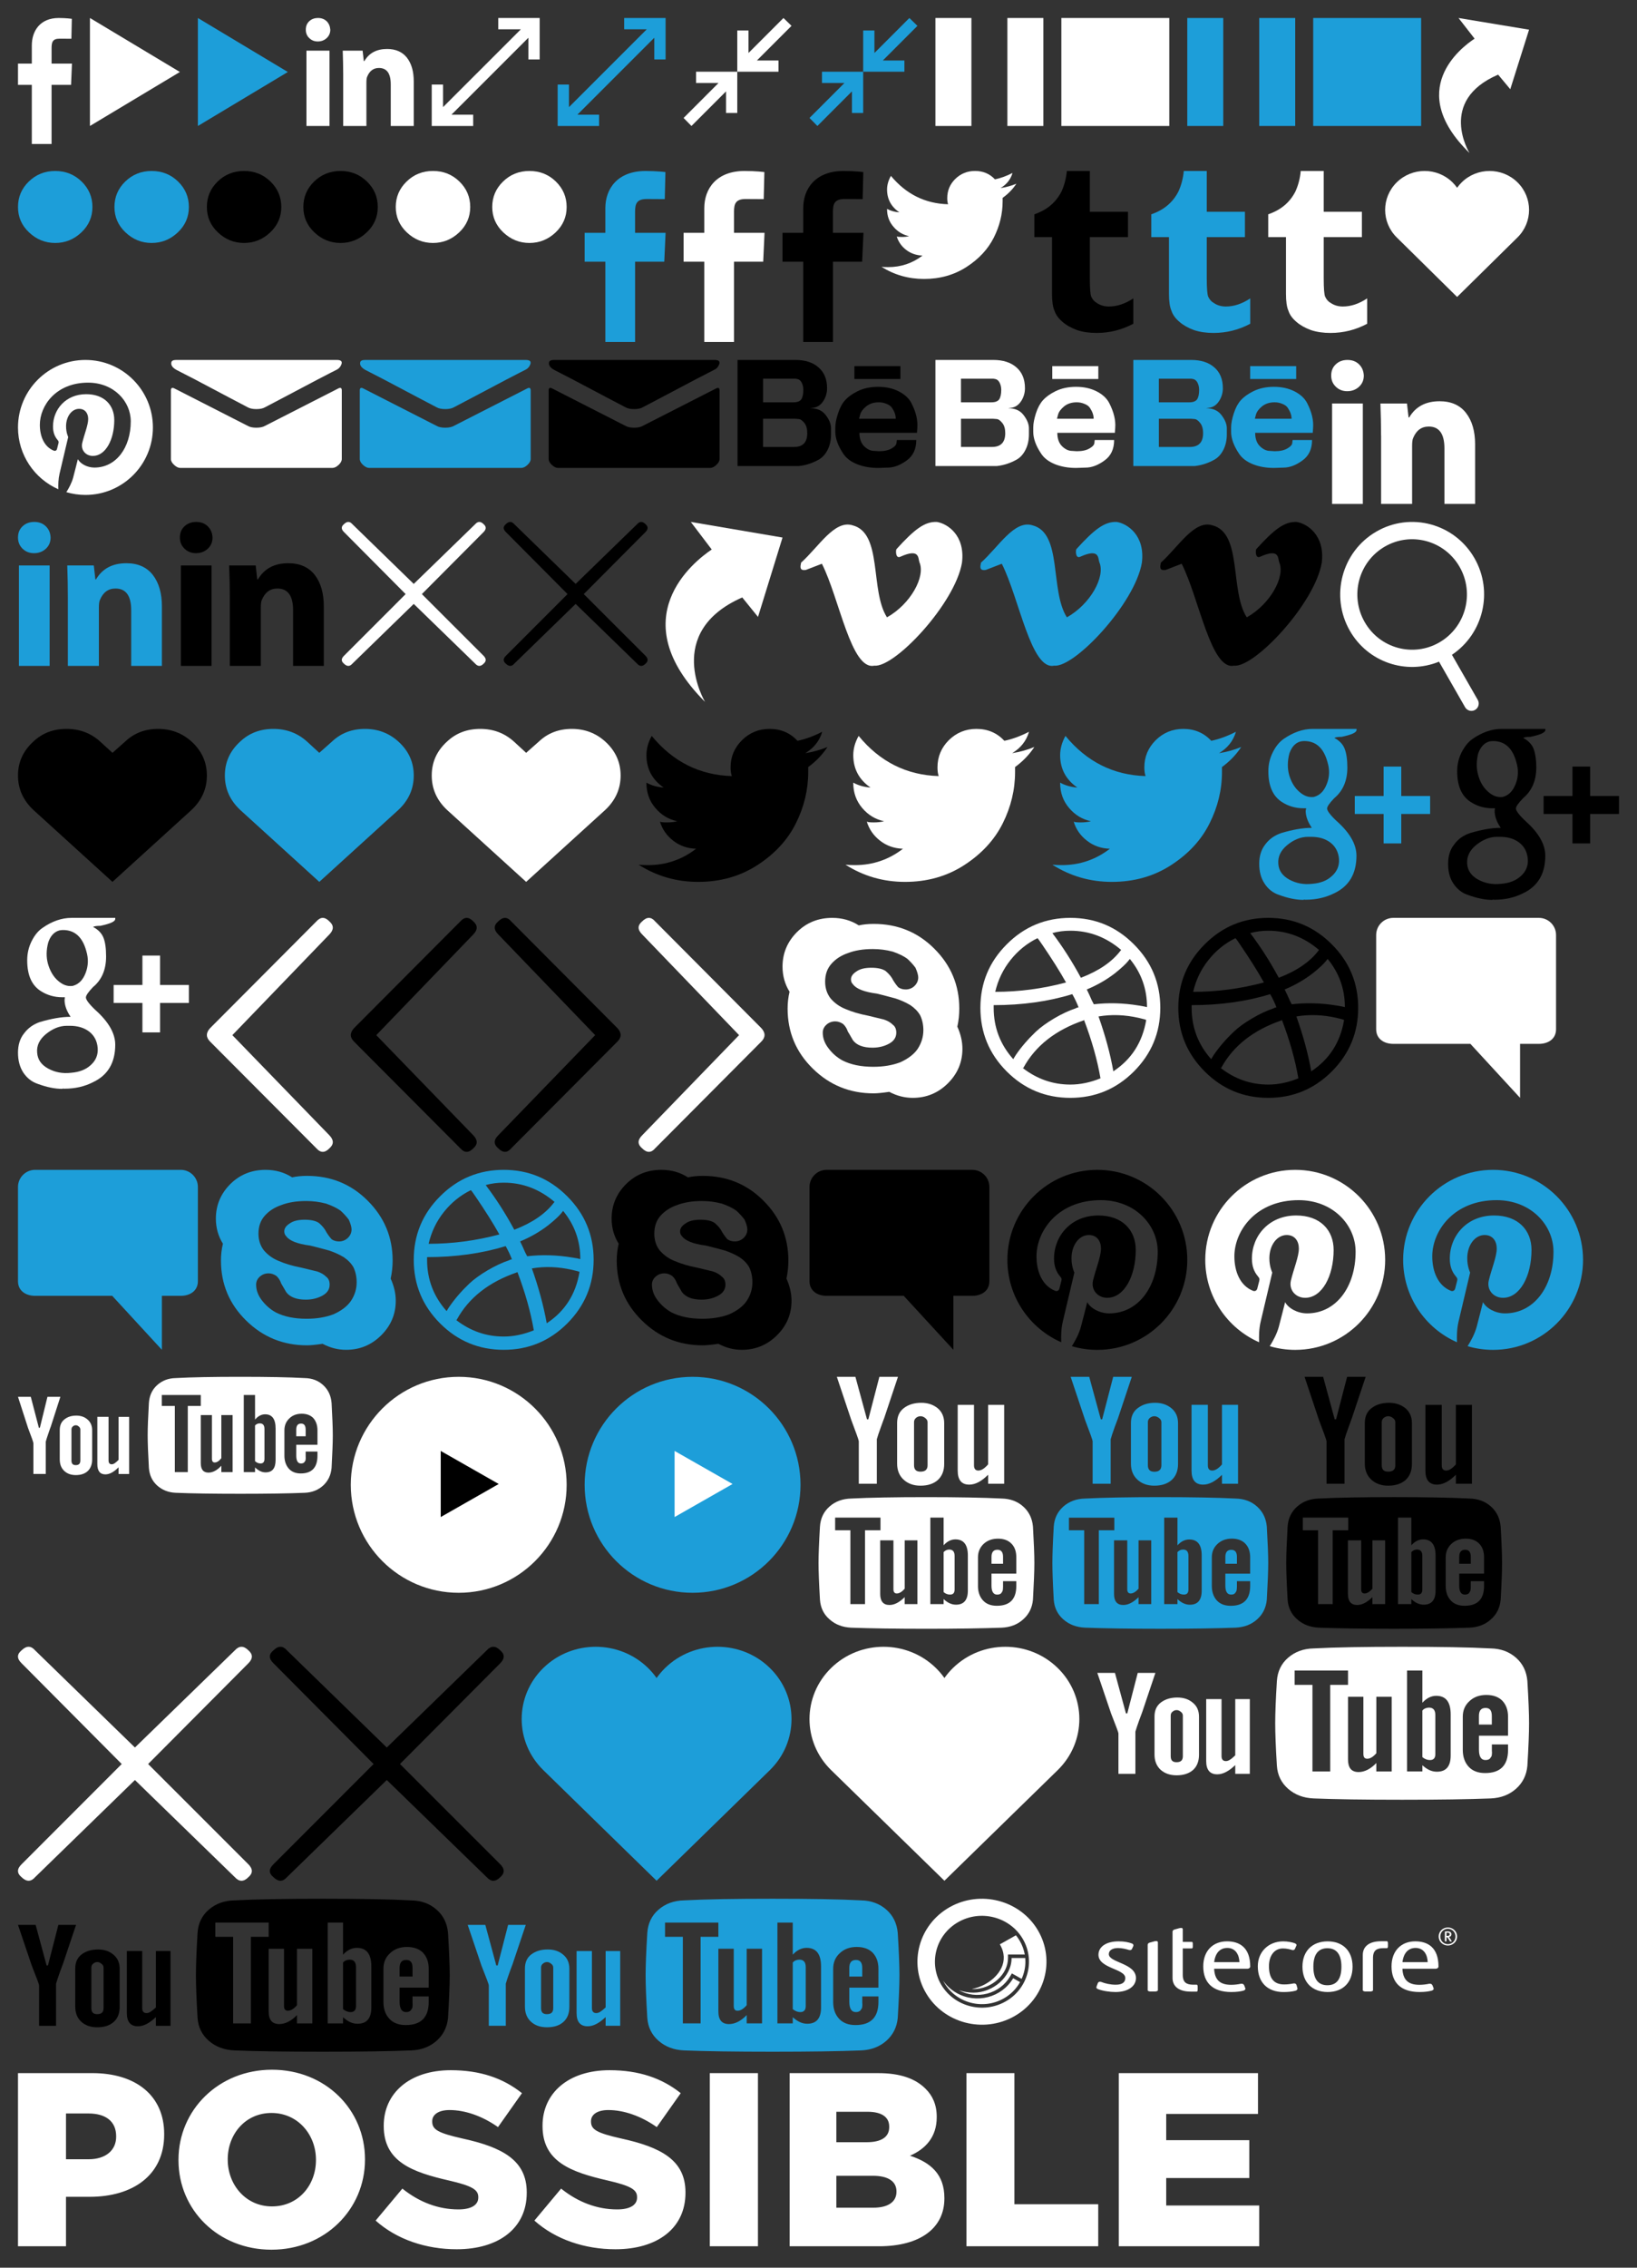 <?xml version="1.0" encoding="utf-8"?>
<!-- Generator: Adobe Illustrator 16.2.0, SVG Export Plug-In . SVG Version: 6.00 Build 0)  -->
<!DOCTYPE svg PUBLIC "-//W3C//DTD SVG 1.1//EN" "http://www.w3.org/Graphics/SVG/1.1/DTD/svg11.dtd">
<svg version="1.1" id="Layer_1" xmlns="http://www.w3.org/2000/svg" xmlns:xlink="http://www.w3.org/1999/xlink" x="0px" y="0px"
	 width="182px" height="252px" viewBox="0 0 182 252" enable-background="new 0 0 182 252" xml:space="preserve">
<rect x="0" y="0" width="182" height="252" fill="#333333" stroke="none"/>
<g id="Layer_3">
	<g>
		<path fill="#FFFFFF" d="M2,249.619h5.337v-5.496h2.641c4.783,0,8.275-2.395,8.275-6.93v-0.057c0-4.26-3.143-6.759-7.999-6.759H2
			V249.619z M7.337,239.949v-5.086h2.505c1.914,0,3.072,0.877,3.072,2.529v0.055c0,1.503-1.158,2.502-3.054,2.502H7.337z
			 M30.184,250c5.941,0,10.395-4.48,10.395-10.003v-0.048c0-5.525-4.399-9.949-10.34-9.949c-5.937,0-10.396,4.48-10.396,9.997v0.058
			C19.841,245.572,24.246,250,30.184,250z M30.238,245.189c-2.919,0-4.919-2.412-4.919-5.192v-0.048c0-2.776,1.95-5.143,4.865-5.143
			c2.939,0,4.944,2.416,4.944,5.189v0.057C35.127,242.826,33.174,245.189,30.238,245.189z M50.776,249.951
			c4.678,0,7.787-2.346,7.787-6.273v-0.055c0-3.594-2.755-5.021-7.186-5.988c-2.658-0.601-3.323-0.984-3.323-1.861v-0.065
			c0-0.675,0.634-1.228,1.927-1.228c1.71,0,3.63,0.654,5.387,1.896l2.663-3.772c-2.09-1.668-4.648-2.551-7.91-2.551
			c-4.627,0-7.458,2.586-7.458,6.157v0.052c0,3.965,3.171,5.116,7.264,6.051c2.611,0.604,3.247,1.035,3.247,1.838v0.059
			c0,0.82-0.777,1.312-2.209,1.312c-2.224,0-4.334-0.793-6.231-2.311l-2.973,3.553C44.127,248.877,47.37,249.951,50.776,249.951z
			 M68.427,249.951c4.68,0,7.784-2.346,7.784-6.273v-0.055c0-3.594-2.75-5.021-7.181-5.988c-2.657-0.601-3.322-0.984-3.322-1.861
			v-0.065c0-0.675,0.629-1.228,1.925-1.228c1.708,0,3.628,0.654,5.388,1.896l2.662-3.772c-2.088-1.668-4.648-2.551-7.914-2.551
			c-4.621,0-7.451,2.586-7.451,6.157v0.052c0,3.965,3.168,5.116,7.263,6.051c2.607,0.604,3.247,1.035,3.247,1.838v0.059
			c0,0.82-0.777,1.312-2.209,1.312c-2.228,0-4.338-0.793-6.236-2.311l-2.97,3.553C61.779,248.877,65.023,249.951,68.427,249.951z
			 M78.912,249.619h5.355v-19.24h-5.355V249.619z M87.789,249.619h9.93c4.582,0,7.277-2.014,7.277-5.307v-0.056
			c0-2.606-1.482-3.934-3.822-4.7c1.707-0.742,2.971-2.058,2.971-4.281v-0.053c0-1.326-0.465-2.346-1.24-3.105
			c-1.129-1.135-2.829-1.738-5.25-1.738h-9.865V249.619z M92.984,238.053v-3.381h3.459c1.604,0,2.418,0.604,2.418,1.643v0.062
			c0,1.125-0.9,1.679-2.525,1.679h-3.352V238.053z M92.984,245.332v-3.546h4.063c1.791,0,2.621,0.683,2.621,1.729v0.057
			c0,1.119-0.942,1.76-2.562,1.76H92.984z M107.447,249.619h14.654v-4.671h-9.32v-14.569h-5.334V249.619z M124.387,249.619H140
			v-4.53h-10.342v-3.052h9.238v-4.211h-9.238v-2.914h10.205v-4.533h-15.477V249.619L124.387,249.619z"/>
	</g>
	<path fill="#FFFFFF" d="M161.425,72.765l2.869,5.007c0.226,0.391,0.091,0.892-0.298,1.118c-0.387,0.226-0.885,0.091-1.109-0.299
		l-2.898-5.062c-3.639,1.484-7.895,0.086-9.915-3.437c-2.208-3.856-0.896-8.786,2.93-11.009c3.824-2.229,8.718-0.908,10.927,2.947
		C166.053,65.736,164.916,70.43,161.425,72.765z M162.275,62.991c-1.683-2.936-5.408-3.938-8.321-2.246
		c-2.913,1.695-3.912,5.449-2.228,8.385c1.678,2.937,5.405,3.942,8.317,2.249C162.959,69.684,163.959,65.928,162.275,62.991z"/>
	<g>
		<circle fill="#1D9ED9" cx="77" cy="165" r="12"/>
		<polygon fill="#FFFFFF" points="75,161.238 75,168.583 81.447,164.91 		"/>
	</g>
	<g>
		<circle fill="#FFFFFF" cx="51" cy="165" r="12"/>
		<polygon points="49,161.238 49,168.583 55.447,164.91 		"/>
	</g>
	<path fill="#FFFFFF" d="M105,186.471c-0.277-0.393-0.596-0.77-0.954-1.119c-3.213-3.136-8.423-3.136-11.636,0
		c-3.214,3.137-3.214,8.224,0,11.359L105,209l12.59-12.289c3.215-3.137,3.215-8.223,0-11.359c-3.213-3.136-8.423-3.136-11.636,0
		C105.596,185.701,105.277,186.078,105,186.471z"/>
	<path fill="#1D9ED9" d="M73,186.471c-0.278-0.393-0.595-0.77-0.954-1.119c-3.213-3.136-8.423-3.136-11.636,0
		c-3.214,3.137-3.214,8.224,0,11.359L73,209l12.59-12.289c3.214-3.137,3.214-8.223,0-11.359c-3.213-3.136-8.423-3.136-11.636,0
		C73.595,185.701,73.278,186.078,73,186.471z"/>
	<polygon fill="#FFFFFF" points="58.745,2 55.394,2 55.394,3.257 57.906,3.257 49.256,11.905 49.256,9.394 48,9.394 48,12.744 
		48,14 49.256,14 52.607,14 52.607,12.744 50.194,12.744 58.745,4.195 58.745,6.607 60,6.607 60,3.257 60,2 	"/>
	<polygon fill="#1D9ED9" points="69.394,2 69.394,3.257 71.905,3.257 63.256,11.905 63.256,9.394 62,9.394 62,14 66.606,14 
		66.606,12.744 64.194,12.744 72.744,4.195 72.744,6.607 74,6.607 74,2 	"/>
	<g>
		<polyline fill="#FFFFFF" points="76.876,14 80.719,10.155 80.719,12.556 81.969,12.556 81.969,7.971 77.386,7.971 77.386,9.222 
			79.885,9.222 76,13.108 		"/>
		<polyline fill="#FFFFFF" points="87.104,2 83.218,5.886 83.218,3.387 81.969,3.387 81.969,7.971 86.551,7.971 86.551,6.721 
			84.151,6.721 88,2.872 		"/>
	</g>
	<g>
		<polyline fill="#1D9ED9" points="90.876,14 94.719,10.156 94.719,12.556 95.969,12.556 95.969,7.971 91.386,7.971 91.386,9.222 
			93.885,9.222 90,13.108 		"/>
		<polyline fill="#1D9ED9" points="101.104,2 97.219,5.886 97.219,3.387 95.969,3.387 95.969,7.971 100.551,7.971 100.551,6.721 
			98.152,6.721 102,2.873 		"/>
	</g>
	<path fill="#FFFFFF" d="M67.287,82.404C68.425,83.437,69,84.695,69,86.181c0,1.484-0.575,2.757-1.713,3.827L58.497,98l-8.792-7.992
		C48.566,88.938,48,87.665,48,86.181c0-1.486,0.566-2.745,1.706-3.777C50.701,81.465,51.933,81,53.399,81
		c1.442,0,2.688,0.465,3.733,1.404l1.365,1.255l1.416-1.255C60.905,81.465,62.127,81,63.577,81
		C65.011,81,66.246,81.465,67.287,82.404z"/>
	<g>
		<path fill="#FFFFFF" d="M37.578,43.184C37.858,43.029,38,43.098,38,43.389v7.615c0,0.221-0.12,0.442-0.355,0.662
			C37.405,51.89,37.168,52,36.946,52H20.057c-0.229,0-0.455-0.11-0.696-0.333C19.122,51.446,19,51.226,19,51.004v-7.615
			c0-0.292,0.147-0.36,0.425-0.206l8.106,4.136c0.236,0.142,0.559,0.21,0.968,0.21s0.734-0.069,0.974-0.21L37.578,43.184z"/>
		<path fill="#FFFFFF" d="M19.048,40.285C19.071,40.095,19.255,40,19.595,40h17.854c0.541,0,0.68,0.217,0.424,0.668
			c-0.112,0.2-0.283,0.352-0.503,0.449c-0.118,0.049-0.799,0.408-2.048,1.053l-3.804,2.009c-1.306,0.693-1.986,1.047-2.044,1.075
			c-0.229,0.138-0.549,0.207-0.974,0.207c-0.409,0-0.732-0.069-0.968-0.207c-0.057-0.028-0.742-0.382-2.049-1.075l-3.796-2.009
			c-1.256-0.645-1.936-1.003-2.049-1.053C19.185,40.868,18.988,40.591,19.048,40.285z"/>
	</g>
	<g>
		<path fill="#FFFFFF" d="M45.208,20.171c0.8-0.78,1.776-1.172,2.93-1.172c1.158,0,2.135,0.392,2.938,1.172
			c0.8,0.779,1.203,1.724,1.203,2.83c0,1.105-0.411,2.048-1.224,2.82C50.221,26.608,49.252,27,48.137,27
			c-1.104,0-2.083-0.392-2.912-1.178C44.413,25.049,44,24.107,44,23.001S44.402,20.951,45.208,20.171z"/>
		<path fill="#FFFFFF" d="M58.862,27c-1.108,0-2.079-0.392-2.91-1.178c-0.814-0.772-1.226-1.715-1.226-2.82
			c0-1.106,0.401-2.051,1.205-2.83c0.8-0.78,1.776-1.172,2.931-1.172c1.157,0,2.137,0.392,2.936,1.172
			c0.8,0.779,1.202,1.724,1.202,2.83c0,1.105-0.409,2.048-1.223,2.82C60.944,26.608,59.975,27,58.862,27z"/>
	</g>
	<path fill="#FFFFFF" d="M115,83.009c-0.562,0.851-1.279,1.597-2.146,2.231v0.549c0,1.974-0.457,3.873-1.367,5.701
		c-0.918,1.835-2.332,3.373-4.25,4.623C105.309,97.372,103.1,98,100.62,98c-2.42,0-4.625-0.64-6.62-1.91
		c0.275,0.031,0.622,0.047,1.048,0.047c1.996,0,3.777-0.61,5.343-1.819c-0.97-0.031-1.822-0.329-2.545-0.893
		c-0.722-0.562-1.214-1.264-1.475-2.117c0.145,0.063,0.4,0.083,0.779,0.083c0.392,0,0.777-0.037,1.139-0.13
		c-0.955-0.205-1.77-0.69-2.432-1.474c-0.659-0.78-0.991-1.704-0.991-2.767v-0.049c0.55,0.306,1.19,0.489,1.917,0.548
		c-1.277-0.882-1.917-2.082-1.917-3.601c0-0.715,0.198-1.429,0.596-2.14c2.358,2.871,5.324,4.357,8.899,4.465
		c-0.092-0.272-0.133-0.592-0.133-0.959c0-1.184,0.42-2.192,1.26-3.032c0.85-0.832,1.875-1.253,3.07-1.253
		c1.248,0,2.285,0.442,3.109,1.322c0.88-0.182,1.791-0.518,2.736-1.002c-0.289,1.002-0.91,1.798-1.868,2.375
		C113.368,83.566,114.195,83.344,115,83.009z"/>
	<g>
		<path fill="#FFFFFF" d="M12.814,102.105V102H7.941c-1.078,0-2.157,0.377-3.201,1.104c-0.492,0.33-0.894,0.825-1.222,1.481
			c-0.33,0.664-0.493,1.357-0.493,2.127c0,1.679,0.516,2.817,1.562,3.455c0.663,0.414,1.453,0.654,2.335,0.654h0.291l-0.035,0.293
			c0,0.588,0.219,1.219,0.674,1.883H7.814c-0.99,0-2.115,0.206-3.389,0.579c-0.708,0.25-1.282,0.643-1.745,1.254
			C2.221,115.398,2,116.125,2,116.981c0,0.873,0.203,1.613,0.592,2.213c0.398,0.593,0.926,1.026,1.597,1.249
			C5.204,120.818,6.11,121,6.921,121c0.027,0,0.05-0.039,0.087-0.039l0.081,0.021h0.087c1.171,0,2.233-0.244,3.165-0.723
			c1.655-0.779,2.471-2.165,2.471-4.17c0-1.26-0.746-2.547-2.205-3.849c-0.702-0.664-1.057-1.15-1.057-1.391
			c0-0.221,0.263-0.609,0.791-1.161c0.974-0.797,1.454-1.941,1.454-3.39c0-0.92-0.096-1.625-0.307-2.131
			c-0.211-0.487-0.583-0.87-1.147-1.165c0.169-0.082,0.44-0.119,0.821-0.119C12.259,102.645,12.814,102.418,12.814,102.105z
			 M9.928,114.646c0.567,0.447,0.877,1.068,0.933,1.821c0.057,0.74-0.201,1.385-0.779,1.896c-0.53,0.496-1.276,0.781-2.197,0.852
			c-0.93,0.107-1.774-0.057-2.521-0.465c-0.777-0.42-1.175-0.994-1.234-1.77c-0.072-0.796,0.265-1.479,0.979-2.067
			c0.714-0.578,1.479-0.92,2.321-0.92h0.333C8.646,113.994,9.355,114.207,9.928,114.646z M9.532,108.088
			c-0.295,0.789-0.747,1.252-1.336,1.436c-0.121,0.051-0.255,0.051-0.382,0.051c-0.551,0-1.045-0.27-1.515-0.727
			c-0.44-0.443-0.766-1.033-0.972-1.764c-0.198-0.726-0.189-1.513,0.036-2.353c0.238-0.719,0.654-1.171,1.219-1.333
			c0.134-0.031,0.28-0.049,0.426-0.049c1.301,0,2.16,0.776,2.584,2.327C9.848,106.519,9.824,107.309,9.532,108.088z"/>
		<polygon fill="#FFFFFF" points="17.795,109.457 21,109.457 21,111.454 17.795,111.454 17.795,114.725 15.834,114.725 
			15.834,111.454 12.634,111.454 12.634,109.457 15.834,109.457 15.834,106.188 17.795,106.188 		"/>
	</g>
	<g>
		<path fill="#FFFFFF" d="M144,130c-5.523,0-10,4.479-10,10c0,4.096,2.463,7.611,5.986,9.159c-0.029-0.698-0.006-1.536,0.174-2.296
			c0.191-0.812,1.287-5.449,1.287-5.449s-0.32-0.639-0.32-1.582c0-1.48,0.859-2.589,1.928-2.589c0.91,0,1.35,0.683,1.35,1.501
			c0,0.914-0.582,2.283-0.883,3.55c-0.25,1.06,0.531,1.926,1.578,1.926c1.896,0,3.172-2.434,3.172-5.317
			c0-2.19-1.477-3.832-4.162-3.832c-3.032,0-4.924,2.263-4.924,4.791c0,0.869,0.258,1.484,0.66,1.961
			c0.187,0.219,0.211,0.306,0.146,0.557c-0.05,0.184-0.158,0.627-0.205,0.803c-0.065,0.254-0.271,0.344-0.5,0.252
			c-1.397-0.57-2.05-2.103-2.05-3.822c0-2.84,2.396-6.245,7.148-6.245c3.816,0,6.33,2.762,6.33,5.728
			c0,3.924-2.182,6.854-5.396,6.854c-1.077,0-2.094-0.583-2.44-1.246c0,0-0.582,2.304-0.705,2.749
			c-0.211,0.771-0.627,1.542-1.006,2.143c0.897,0.266,1.851,0.41,2.834,0.41c5.521,0,10-4.479,10-10.001
			C154,134.479,149.521,130,144,130z"/>
	</g>
	<path fill="#FFFFFF" d="M114.844,177.762c-0.084,0.896-0.445,1.625-1.084,2.188c-0.639,0.583-1.436,0.884-2.398,0.929
		c-2.064,0.073-4.854,0.123-8.359,0.123c-3.553,0-6.338-0.05-8.359-0.123c-0.97-0.045-1.771-0.346-2.42-0.929
		c-0.65-0.562-1-1.292-1.062-2.188c-0.105-1.806-0.158-3.166-0.158-4.076c0-0.916,0.053-2.268,0.158-4.043
		c0.062-0.914,0.412-1.654,1.062-2.227c0.647-0.573,1.45-0.867,2.42-0.891c2.021-0.103,4.808-0.155,8.359-0.155
		c3.55,0,6.332,0.054,8.359,0.155c0.964,0.022,1.761,0.316,2.398,0.891c0.639,0.57,1,1.312,1.084,2.227
		c0.1,1.775,0.156,3.127,0.156,4.043C115,174.596,114.943,175.956,114.844,177.762z M97.891,170.049v-1.406H92.85v1.406h1.695v8.21
		h1.626v-8.21H97.891z M97.768,153h2.068l-1.537,4.6c-0.02,0.041-0.143,0.365-0.357,0.969c-0.221,0.603-0.373,1.054-0.457,1.365
		v4.948H95.48v-4.728c-0.023-0.168-0.305-0.956-0.84-2.369L93.038,153h2.065l1.287,4.725h0.151L97.768,153z M101.996,178.259v-7.086
		h-1.413v5.378c-0.31,0.348-0.603,0.524-0.876,0.524c-0.249,0-0.375-0.154-0.375-0.466v-5.438h-1.471v5.965
		c0,0.809,0.345,1.219,1.031,1.219c0.545,0,1.106-0.293,1.689-0.871v0.773L101.996,178.259L101.996,178.259z M102.434,155.887
		c0.732,0,1.338,0.215,1.818,0.605c0.48,0.404,0.723,0.961,0.723,1.668v4.517c0,0.759-0.236,1.354-0.707,1.79
		c-0.467,0.415-1.108,0.631-1.926,0.631c-0.773,0-1.398-0.226-1.879-0.67c-0.482-0.439-0.722-1.046-0.722-1.781v-4.518
		c0-0.729,0.255-1.283,0.765-1.666C101.023,156.077,101.659,155.887,102.434,155.887z M102.873,157.585
		c-0.167-0.138-0.35-0.207-0.531-0.207c-0.189,0-0.357,0.069-0.504,0.188c-0.141,0.125-0.216,0.279-0.216,0.468v4.797
		c0,0.479,0.237,0.709,0.72,0.709c0.52,0,0.784-0.229,0.784-0.709v-4.797C103.126,157.868,103.041,157.718,102.873,157.585z
		 M107.605,172.85c0-1.183-0.465-1.785-1.381-1.785c-0.478,0-0.92,0.221-1.314,0.656v-3.078h-1.475v9.616h1.475v-0.56
		c0.439,0.415,0.896,0.623,1.377,0.623c0.879,0,1.318-0.528,1.318-1.561V172.85z M106.131,172.9v3.742
		c0,0.375-0.168,0.557-0.502,0.557c-0.271,0-0.512-0.092-0.719-0.278v-4.442c0.189-0.195,0.395-0.283,0.625-0.283
		C105.932,172.195,106.131,172.428,106.131,172.9z M111.646,164.882h-1.785v-1.002c-0.733,0.737-1.43,1.101-2.098,1.101
		c-0.865,0-1.287-0.52-1.287-1.565v-7.301h1.813v6.718c0,0.385,0.162,0.583,0.485,0.583c0.324,0,0.687-0.226,1.084-0.687v-6.614
		h1.785v8.768H111.646z M108.73,176.236c0,0.662,0.184,1.197,0.551,1.604s0.879,0.604,1.549,0.604c1.438,0,2.161-0.731,2.161-2.207
		v-0.528h-1.474v0.31v0.313c0,0.062-0.004,0.153-0.014,0.265c-0.011,0.114-0.031,0.199-0.064,0.252
		c-0.028,0.051-0.066,0.105-0.108,0.172c-0.042,0.058-0.103,0.105-0.188,0.135c-0.084,0.031-0.179,0.047-0.277,0.047
		c-0.418,0-0.633-0.332-0.633-0.994v-1.34h2.759v-1.807c0-0.646-0.175-1.152-0.534-1.517c-0.357-0.37-0.854-0.56-1.501-0.56
		c-0.649,0-1.179,0.197-1.597,0.58c-0.42,0.403-0.629,0.896-0.629,1.494V176.236z M111.518,173.773h-1.283v-0.769
		c0-0.519,0.225-0.787,0.658-0.787c0.42,0,0.625,0.269,0.625,0.787V173.773z"/>
	<g>
		<path fill="#FFFFFF" d="M126.492,185.904h1.963l-1.457,4.336c-0.02,0.037-0.135,0.348-0.338,0.91
			c-0.211,0.565-0.34,0.998-0.428,1.281v4.688h-1.885v-4.475c0-0.155-0.31-0.914-0.818-2.231L122,185.904h1.959l1.223,4.502h0.148
			L126.492,185.904z"/>
		<path fill="#FFFFFF" d="M132.617,189.217c-0.457-0.392-1.027-0.578-1.723-0.578c-0.736,0-1.328,0.18-1.816,0.541
			c-0.488,0.369-0.719,0.883-0.719,1.568v4.229c0,0.701,0.217,1.256,0.67,1.687c0.461,0.41,1.045,0.619,1.785,0.619
			c0.771,0,1.377-0.201,1.828-0.591c0.44-0.399,0.662-0.973,0.662-1.682v-4.236C133.305,190.107,133.076,189.588,132.617,189.217z
			 M131.508,195.157c0,0.444-0.209,0.67-0.703,0.67c-0.459,0-0.646-0.226-0.646-0.67v-4.499c0-0.18,0.051-0.324,0.19-0.434
			c0.137-0.125,0.287-0.188,0.469-0.188c0.175,0,0.314,0.065,0.478,0.202c0.156,0.121,0.213,0.263,0.213,0.419L131.508,195.157
			L131.508,195.157z"/>
		<path fill="#FFFFFF" d="M159.58,190.59v4.342c0,0.434-0.201,0.655-0.592,0.655c-0.322,0-0.582-0.108-0.85-0.325v-5.178
			c0.178-0.219,0.471-0.324,0.739-0.324C159.342,189.76,159.58,190.037,159.58,190.59z"/>
		<path fill="#FFFFFF" d="M138.953,197.12h-1.619v-0.972c-0.719,0.685-1.367,1.025-2,1.025c-0.816,0-1.23-0.49-1.23-1.469v-6.891
			h1.705v6.342c0,0.367,0.172,0.549,0.48,0.549c0.311,0,0.594-0.211,1.045-0.639v-6.252h1.619V197.12z"/>
		<path fill="#FFFFFF" d="M165.863,191.645h-1.437V190.7c0-0.604,0.228-0.902,0.74-0.902c0.49,0,0.694,0.3,0.694,0.902v0.944
			H165.863z"/>
		<path fill="#FFFFFF" d="M169.812,186.796c-0.095-1.063-0.519-1.927-1.267-2.583c-0.752-0.66-1.688-1.012-2.819-1.031
			c-2.379-0.127-5.662-0.182-9.832-0.182c-4.183,0-7.457,0.055-9.84,0.182c-1.134,0.021-2.078,0.371-2.839,1.031
			c-0.764,0.656-1.178,1.52-1.252,2.583c-0.127,2.078-0.187,3.638-0.187,4.702c0,1.066,0.06,2.639,0.187,4.73
			c0.074,1.039,0.488,1.891,1.252,2.557c0.761,0.662,1.705,1.023,2.839,1.068c2.383,0.098,5.657,0.146,9.84,0.146
			c4.125,0,7.399-0.049,9.832-0.146c1.131-0.045,2.067-0.406,2.819-1.068c0.748-0.666,1.172-1.518,1.267-2.557
			c0.127-2.094,0.188-3.664,0.188-4.73C170,190.434,169.939,188.874,169.812,186.796z M147.893,196.854h-1.975v-9.621h-1.98v-1.594
			h5.933v1.594h-1.978V196.854z M154.725,196.854h-1.707v-0.937c-0.627,0.662-1.319,1.004-1.959,1.004
			c-0.812,0-1.188-0.463-1.188-1.41v-6.952h1.709v6.338c0,0.364,0.131,0.545,0.428,0.545c0.318,0,0.654-0.203,1.013-0.613v-6.27
			h1.707v8.295H154.725z M161.285,195.075c0,1.213-0.506,1.809-1.535,1.809c-0.566,0-1.072-0.231-1.611-0.719v0.688h-1.705v-11.215
			h1.705v3.58c0.447-0.496,0.973-0.769,1.537-0.769c1.078,0,1.609,0.69,1.609,2.069V195.075z M167.662,192.881h-3.234v1.544
			c0,0.775,0.236,1.162,0.723,1.162c0.123,0,0.229-0.017,0.328-0.055c0.101-0.037,0.17-0.093,0.211-0.168
			c0.056-0.07,0.095-0.14,0.136-0.193c0.03-0.062,0.032-0.155,0.045-0.291c0.019-0.135-0.006-0.235-0.006-0.312v-0.354v-0.361h1.799
			v0.607c0,1.719-0.856,2.572-2.552,2.572c-0.782,0-1.399-0.234-1.829-0.703c-0.429-0.471-0.652-1.094-0.652-1.869v-3.688
			c0-0.701,0.244-1.283,0.74-1.729c0.485-0.465,1.119-0.689,1.879-0.689c0.758,0,1.36,0.215,1.781,0.644
			c0.411,0.437,0.633,1.024,0.633,1.774L167.662,192.881L167.662,192.881z"/>
	</g>
	<path fill="#FFFFFF" d="M152,35.977c-1.266,0.679-2.631,1.022-4.084,1.022c-0.771,0-1.494-0.096-2.162-0.316
		c-0.666-0.246-1.201-0.55-1.605-0.903c-0.459-0.385-0.764-0.803-0.903-1.249c-0.183-0.402-0.272-1.031-0.272-1.878V26.35H141
		v-2.535c1.406-0.479,2.412-1.327,3.029-2.546c0.311-0.694,0.512-1.446,0.586-2.27h2.555v4.534h4.244v2.816h-4.244v4.622
		c0,1.085,0.055,1.753,0.156,1.993c0.148,0.323,0.354,0.562,0.631,0.706c0.381,0.262,0.826,0.391,1.338,0.391
		c0.891,0,1.789-0.295,2.705-0.901V35.977z"/>
	<g>
		<path fill="#FFFFFF" d="M151.627,41.734c0,0.509-0.177,0.924-0.539,1.252c-0.355,0.323-0.791,0.486-1.312,0.486
			c-0.5,0-0.918-0.163-1.262-0.497c-0.344-0.33-0.514-0.746-0.514-1.241c0-0.517,0.17-0.925,0.504-1.243
			c0.338-0.324,0.771-0.491,1.311-0.491c0.529,0,0.961,0.167,1.287,0.491C151.426,40.81,151.602,41.218,151.627,41.734z"/>
		<rect x="148.102" y="44.838" fill="#FFFFFF" width="3.416" height="11.162"/>
		<path fill="#FFFFFF" d="M153.546,48.417c0-1.187-0.028-2.381-0.071-3.579h2.951l0.178,1.549h0.072
			c0.711-1.209,1.838-1.798,3.379-1.798c1.279,0,2.26,0.435,2.928,1.292c0.68,0.869,1.019,2.041,1.019,3.501V56h-3.412v-6.172
			c0-1.619-0.58-2.427-1.739-2.427c-0.82,0-1.398,0.435-1.746,1.293c-0.07,0.153-0.109,0.446-0.109,0.87V56h-3.446v-7.583H153.546z"
			/>
	</g>
	<path fill="#FFFFFF" d="M118.997,122c-2.751,0-5.108-0.974-7.065-2.929c-1.959-1.961-2.932-4.314-2.932-7.078
		c0-2.75,0.973-5.104,2.932-7.057c1.957-1.963,4.314-2.937,7.065-2.937c2.755,0,5.11,0.974,7.065,2.937
		c1.957,1.953,2.938,4.307,2.938,7.057c0,2.764-0.98,5.117-2.938,7.078C124.107,121.026,121.752,122,118.997,122z M119.916,111.951
		c-0.162-0.441-0.395-0.938-0.699-1.475c-2.652,0.815-5.568,1.222-8.742,1.222v0.295c0,2.183,0.727,4.078,2.176,5.706
		c0.132-0.216,0.226-0.37,0.283-0.456c0.607-0.896,1.357-1.759,2.236-2.599c0.539-0.504,1.223-0.995,2.045-1.481
		c0.829-0.487,1.623-0.861,2.395-1.116C119.71,111.979,119.812,111.951,119.916,111.951z M118.521,109.179
		c-0.695-1.24-1.582-2.64-2.653-4.212c-0.278-0.409-0.451-0.649-0.522-0.711c-1.16,0.57-2.154,1.369-2.988,2.415
		c-0.832,1.046-1.401,2.222-1.709,3.548C113.285,110.219,115.916,109.874,118.521,109.179z M113.734,118.705l-0.174-0.141
		C113.648,118.649,113.707,118.705,113.734,118.705z M120.477,113.391c-3.129,1.074-5.358,2.827-6.691,5.259l-0.051,0.056
		c1.586,1.214,3.336,1.818,5.264,1.818c1.102,0,2.22-0.232,3.352-0.694c-0.351-2.041-0.961-4.198-1.828-6.484L120.477,113.391z
		 M124.654,105.569c-1.666-1.426-3.553-2.142-5.657-2.142c-0.706,0-1.374,0.087-1.995,0.265c1.139,1.513,2.201,3.161,3.172,4.964
		c2.014-0.771,3.494-1.791,4.432-3.047L124.654,105.569z M121.387,111.174l0.225,0.427c1.595-0.185,3.257-0.146,5,0.14
		c0.506,0.078,0.812,0.148,0.912,0.175c0-2.02-0.635-3.798-1.91-5.354l-0.174,0.219c-0.262,0.33-0.756,0.791-1.481,1.374
		c-0.926,0.715-1.974,1.32-3.131,1.799C121.027,110.364,121.217,110.768,121.387,111.174z M122.133,112.954
		c0.752,2.121,1.301,4.148,1.648,6.096c2.016-1.328,3.232-3.217,3.654-5.705c-0.074-0.042-0.356-0.122-0.851-0.236
		C125.081,112.769,123.594,112.706,122.133,112.954z"/>
	<path fill="#FFFFFF" d="M106.436,114.087c0.146-0.656,0.217-1.328,0.217-2.009c0-2.595-0.928-4.815-2.782-6.66
		c-1.841-1.839-4.084-2.748-6.74-2.748c-0.606,0-1.164,0.056-1.651,0.165c-0.883-0.568-1.871-0.835-2.957-0.835
		c-1.551,0-2.855,0.529-3.916,1.579c-1.07,1.071-1.606,2.354-1.606,3.837c0,1.024,0.261,1.963,0.781,2.791
		c-0.145,0.611-0.216,1.239-0.216,1.871c0,2.619,0.932,4.84,2.801,6.673c1.87,1.837,4.126,2.75,6.763,2.75
		c0.35,0,0.932-0.05,1.74-0.169c0.852,0.455,1.725,0.668,2.611,0.668c1.504,0,2.803-0.527,3.891-1.601
		c1.084-1.073,1.629-2.351,1.629-3.857C107,115.743,106.812,114.92,106.436,114.087z M102.004,116.592
		c-0.41,0.579-1.045,1.063-1.916,1.457c-0.871,0.332-1.873,0.5-3,0.5c-1.365,0-2.508-0.237-3.434-0.712
		c-0.586-0.322-1.096-0.758-1.521-1.316c-0.438-0.559-0.66-1.138-0.66-1.768c0-0.347,0.143-0.645,0.416-0.889
		c0.275-0.241,0.602-0.362,0.98-0.362c0.289,0,0.576,0.096,0.873,0.293c0.242,0.234,0.418,0.513,0.516,0.832
		c0.018,0.013,0.205,0.333,0.568,0.965c0.402,0.545,1.131,0.833,2.17,0.833c0.699,0,1.312-0.151,1.852-0.447
		c0.533-0.292,0.801-0.694,0.801-1.225c0-0.39-0.125-0.683-0.385-0.877c-0.25-0.253-0.58-0.445-1-0.583
		c-1.033-0.254-1.615-0.394-1.742-0.421c-0.983-0.189-1.83-0.443-2.522-0.744c-0.619-0.246-1.179-0.624-1.651-1.171
		c-0.402-0.515-0.611-1.144-0.611-1.869c0-0.807,0.232-1.459,0.699-1.986c0.463-0.526,1.069-0.926,1.823-1.183
		c0.781-0.305,1.707-0.455,2.783-0.455c0.756,0,1.492,0.095,2.224,0.29c0.682,0.236,1.215,0.501,1.604,0.785
		c0.364,0.332,0.664,0.668,0.912,1.004c0.202,0.458,0.305,0.821,0.305,1.076c0,0.363-0.14,0.676-0.414,0.948
		c-0.271,0.257-0.604,0.388-0.978,0.388c-0.305,0-0.577-0.073-0.821-0.24c-0.121-0.128-0.312-0.36-0.565-0.766
		c-0.162-0.349-0.438-0.696-0.83-1.032c-0.351-0.251-0.89-0.374-1.609-0.374c-0.729,0-1.273,0.138-1.652,0.412
		c-0.402,0.256-0.609,0.547-0.609,0.883c0,0.223,0.076,0.403,0.222,0.541c0.362,0.503,1.246,0.853,2.651,1.037
		c0.318,0.072,1.013,0.249,2.084,0.541c0.57,0.185,1.119,0.426,1.656,0.746c0.475,0.326,0.838,0.695,1.086,1.137
		c0.232,0.487,0.351,1.036,0.351,1.652C102.654,115.256,102.432,115.945,102.004,116.592z"/>
	<path fill="#FFFFFF" d="M110.436,40c1.082,0,1.938,0.271,2.571,0.827c0.634,0.552,0.947,1.323,0.947,2.313
		c0,0.505-0.134,0.969-0.396,1.394c-0.269,0.423-0.601,0.672-1.002,0.758l-0.48,0.072c0.762,0,1.324,0.248,1.697,0.727
		c0.401,0.51,0.608,0.998,0.623,1.461v0.733c0,0.625-0.127,1.202-0.383,1.701c-0.253,0.506-0.591,0.876-1.017,1.108
		c-0.709,0.39-1.427,0.614-2.156,0.694H104V40H110.436z M110.238,44.707c0.41,0,0.695-0.111,0.849-0.324
		c0.151-0.228,0.231-0.579,0.231-1.065c0-0.295-0.062-0.552-0.182-0.794c-0.119-0.232-0.287-0.373-0.5-0.409l-0.201-0.033h-3.596
		v2.626L110.238,44.707L110.238,44.707z M111.762,48.138c0-0.488-0.107-0.863-0.324-1.127c-0.226-0.29-0.44-0.436-0.641-0.446
		l-0.361-0.029h-3.595v3.132h3.437C111.266,49.667,111.762,49.161,111.762,48.138z M119.632,42.986c0.869,0,1.63,0.168,2.288,0.503
		c0.661,0.335,1.13,0.771,1.407,1.308c0.508,0.992,0.729,1.913,0.661,2.755l-0.04,0.546h-6.396c0,0.655,0.182,1.154,0.54,1.504
		c0.36,0.343,0.724,0.505,1.099,0.505l0.521,0.036c0.599,0,1.072-0.104,1.42-0.312c0.347-0.196,0.527-0.407,0.542-0.603l0.034-0.331
		h2.16c0,1.003-0.354,1.759-1.062,2.269c-0.705,0.516-1.4,0.792-2.096,0.798L119.632,52c-0.88,0-1.664-0.141-2.358-0.421
		c-0.691-0.285-1.197-0.675-1.515-1.161c-0.592-0.878-0.883-1.692-0.883-2.426v-0.476c0-0.453,0.103-0.974,0.297-1.586
		c0.199-0.619,0.461-1.093,0.779-1.453c0.319-0.358,0.778-0.693,1.38-0.996C118.001,43.152,118.764,42.986,119.632,42.986z
		 M122.111,40.687v1.428h-5.12v-1.428H122.111z M121.593,46.535c0-0.398-0.139-0.786-0.403-1.186
		c-0.117-0.194-0.316-0.348-0.598-0.459c-0.281-0.123-0.576-0.184-0.88-0.184c-0.558,0-1.028,0.151-1.401,0.448
		c-0.369,0.308-0.601,0.617-0.681,0.936l-0.116,0.444L121.593,46.535L121.593,46.535z"/>
	<path id="s24" fill="#FFFFFF" d="M89.066,62.521c1.957-1.744,3.706-4.783,5.729-4.143c3.357,0.865,1.908,7.24,3.818,10.224
		c2.617-1.462,4.312-4.538,3.604-6.132c-0.153-0.457,0.038-1.57-2.11-0.605c-0.551,0.27-0.531-0.723-0.435-0.846
		c1.983-2.182,3.138-3.084,4.497-3.016c1.143,0.184,3.156,1.455,2.785,4.518c-0.764,4.55-7.498,11.707-9.754,11.451
		c-2.576,0.555-3.885-7.521-5.822-11.324L89.6,63.333C88.869,63.447,88.971,62.986,89.066,62.521L89.066,62.521z"/>
	<path fill="#FFFFFF" d="M78.302,38v-8.918H76v-3.208h2.302v-2.742c0-2.158,1.351-4.132,4.479-4.132
		c1.263,0,2.201,0.122,2.201,0.122l-0.073,3.006c0,0-0.956-0.012-2-0.012c-1.121,0-1.302,0.527-1.302,1.415v2.344H85l-0.148,3.208
		h-3.244V38H78.302z"/>
	<path fill="#FFFFFF" d="M113,20.416c-0.396,0.603-0.912,1.13-1.529,1.573v0.388c0,1.394-0.33,2.733-0.979,4.025
		c-0.655,1.298-1.669,2.384-3.038,3.266c-1.38,0.89-2.955,1.331-4.717,1.331c-1.733,0-3.305-0.451-4.736-1.348
		c0.197,0.024,0.443,0.032,0.748,0.032c1.43,0,2.702-0.432,3.816-1.282c-0.688-0.023-1.303-0.236-1.82-0.631
		c-0.514-0.398-0.861-0.895-1.047-1.495c0.104,0.043,0.287,0.057,0.559,0.057c0.279,0,0.555-0.024,0.809-0.088
		c-0.68-0.149-1.26-0.489-1.73-1.043c-0.479-0.55-0.714-1.202-0.714-1.954v-0.034c0.397,0.216,0.853,0.348,1.366,0.386
		c-0.905-0.622-1.366-1.468-1.366-2.542c0-0.504,0.144-1.006,0.43-1.512c1.688,2.031,3.798,3.08,6.354,3.154
		c-0.063-0.191-0.092-0.418-0.092-0.679c0-0.833,0.295-1.546,0.897-2.139c0.604-0.588,1.34-0.883,2.192-0.883
		c0.891,0,1.627,0.309,2.217,0.933c0.632-0.131,1.281-0.368,1.951-0.71c-0.205,0.71-0.647,1.271-1.331,1.679
		C111.837,20.811,112.432,20.652,113,20.416z"/>
	<g>
		<path fill="#FFFFFF" d="M5.275,155.225h1.437l-1.067,3.314c-0.02,0.027-0.096,0.262-0.246,0.695
			c-0.158,0.432-0.249,0.763-0.312,0.98v3.582H3.711v-3.418c0-0.124-0.22-0.699-0.598-1.708L2,155.225h1.424l0.898,3.441h0.11
			L5.275,155.225z"/>
		<path fill="#FFFFFF" d="M9.743,157.754c-0.335-0.298-0.755-0.443-1.256-0.443c-0.542,0-0.971,0.14-1.322,0.418
			c-0.357,0.279-0.522,0.672-0.522,1.199v3.233c0,0.537,0.151,0.96,0.487,1.287c0.33,0.313,0.759,0.472,1.298,0.472
			c0.561,0,1.004-0.148,1.33-0.447c0.32-0.309,0.488-0.746,0.488-1.285v-3.239C10.246,158.434,10.074,158.04,9.743,157.754z
			 M8.932,162.298c0,0.341-0.154,0.515-0.508,0.515c-0.343,0-0.479-0.174-0.479-0.515v-3.442c0-0.133,0.039-0.244,0.14-0.332
			c0.099-0.092,0.21-0.142,0.343-0.142c0.133,0,0.234,0.05,0.35,0.157c0.11,0.094,0.154,0.201,0.154,0.316V162.298z"/>
		<path fill="#FFFFFF" d="M29.403,158.805v3.32c0,0.331-0.15,0.504-0.436,0.504c-0.232,0-0.427-0.088-0.613-0.254v-3.958
			c0.126-0.169,0.34-0.244,0.531-0.244C29.231,158.173,29.403,158.382,29.403,158.805z"/>
		<path fill="#FFFFFF" d="M14.359,163.798h-1.176v-0.743c-0.523,0.524-1.004,0.787-1.464,0.787c-0.595,0-0.896-0.378-0.896-1.123
			v-5.271h1.246v4.851c0,0.278,0.124,0.422,0.35,0.422c0.225,0,0.43-0.164,0.764-0.492v-4.779h1.176V163.798L14.359,163.798z"/>
		<path fill="#FFFFFF" d="M33.983,159.609h-1.046v-0.719c0-0.463,0.161-0.693,0.536-0.693c0.354,0,0.51,0.23,0.51,0.693V159.609z"/>
		<path fill="#FFFFFF" d="M36.865,155.906c-0.069-0.816-0.38-1.475-0.929-1.979c-0.544-0.505-1.233-0.774-2.051-0.786
			c-1.742-0.099-4.128-0.142-7.174-0.142c-3.047,0-5.431,0.043-7.178,0.142c-0.818,0.012-1.509,0.281-2.067,0.786
			c-0.559,0.505-0.853,1.162-0.913,1.979c-0.09,1.587-0.135,2.781-0.135,3.593c0,0.813,0.045,2.019,0.135,3.619
			c0.061,0.796,0.354,1.446,0.913,1.955c0.559,0.502,1.249,0.78,2.067,0.815c1.747,0.073,4.131,0.11,7.178,0.11
			c3.012,0,5.395-0.037,7.174-0.11c0.817-0.035,1.507-0.313,2.051-0.815c0.549-0.509,0.859-1.159,0.929-1.955
			c0.087-1.601,0.135-2.806,0.135-3.619C37,158.688,36.952,157.493,36.865,155.906z M20.878,163.593h-1.44v-7.353h-1.446v-1.221
			h4.331v1.221h-1.444L20.878,163.593L20.878,163.593z M25.862,163.593h-1.253v-0.715c-0.454,0.507-0.955,0.767-1.424,0.767
			c-0.592,0-0.863-0.353-0.863-1.076v-5.315h1.24v4.845c0,0.278,0.103,0.42,0.312,0.42c0.238,0,0.483-0.158,0.734-0.474v-4.791
			h1.253L25.862,163.593L25.862,163.593z M30.641,162.236c0,0.928-0.362,1.383-1.12,1.383c-0.41,0-0.777-0.18-1.166-0.549v0.521
			h-1.253v-8.572h1.253v2.735c0.318-0.379,0.705-0.588,1.119-0.588c0.776,0,1.167,0.526,1.167,1.582V162.236L30.641,162.236z
			 M35.295,160.555h-2.357v1.184c0,0.596,0.171,0.892,0.528,0.892c0.083,0,0.162-0.019,0.235-0.043
			c0.074-0.03,0.122-0.069,0.156-0.13c0.036-0.055,0.07-0.104,0.1-0.146c0.017-0.047,0.02-0.121,0.03-0.226
			c0.01-0.101-0.004-0.178-0.004-0.233v-0.271v-0.276h1.312v0.463c0,1.313-0.631,1.969-1.857,1.969
			c-0.573,0-1.021-0.185-1.334-0.538c-0.312-0.363-0.484-0.839-0.484-1.431v-2.818c0-0.537,0.181-0.982,0.545-1.326
			c0.357-0.35,0.818-0.523,1.372-0.523c0.551,0,0.988,0.162,1.302,0.488c0.292,0.335,0.457,0.789,0.457,1.361L35.295,160.555
			L35.295,160.555z"/>
	</g>
	<g>
		<path fill="#FFFFFF" d="M36.723,3.304c0,0.382-0.144,0.69-0.41,0.938c-0.271,0.244-0.593,0.366-0.988,0.366
			c-0.373,0-0.682-0.122-0.944-0.376C34.121,3.984,34,3.672,34,3.304c0-0.388,0.121-0.694,0.369-0.934
			C34.625,2.125,34.951,2,35.361,2c0.393,0,0.717,0.125,0.967,0.37C36.566,2.61,36.693,2.916,36.723,3.304z"/>
		<rect x="34.072" y="5.629" fill="#FFFFFF" width="2.562" height="8.371"/>
		<path fill="#FFFFFF" d="M38.156,8.315c0-0.89-0.022-1.786-0.052-2.686h2.211l0.133,1.162h0.06
			c0.531-0.908,1.373-1.348,2.531-1.348c0.958,0,1.701,0.325,2.203,0.967C45.75,7.064,46,7.94,46,9.037V14h-2.558V9.37
			c0-1.215-0.438-1.816-1.312-1.816c-0.607,0-1.042,0.325-1.305,0.964c-0.057,0.117-0.088,0.337-0.088,0.654V14h-2.582V8.315H38.156
			z"/>
	</g>
	<path fill="#FFFFFF" d="M3.537,16V9.429H2V7.067h1.537V5.048C3.537,3.458,4.439,2,6.523,2c0.836,0,1.462,0.09,1.462,0.09
		L7.938,4.305c0,0-0.637-0.005-1.329-0.005c-0.756,0-0.875,0.387-0.875,1.038v1.729H8L7.902,9.429H5.733V16H3.537z"/>
	<g>
		<path fill="#FFFFFF" d="M9.501,40C5.357,40,2,43.357,2,47.5c0,3.071,1.846,5.708,4.488,6.87c-0.02-0.524-0.003-1.152,0.131-1.722
			c0.144-0.609,0.964-4.087,0.964-4.087s-0.238-0.478-0.238-1.187c0-1.111,0.645-1.941,1.448-1.941c0.68,0,1.012,0.513,1.012,1.125
			c0,0.686-0.438,1.712-0.662,2.663c-0.188,0.794,0.398,1.444,1.182,1.444c1.421,0,2.38-1.825,2.38-3.987
			c0-1.645-1.109-2.875-3.12-2.875c-2.277,0-3.693,1.697-3.693,3.594c0,0.652,0.192,1.113,0.493,1.471
			c0.14,0.163,0.158,0.229,0.109,0.417c-0.036,0.136-0.122,0.469-0.154,0.601c-0.049,0.19-0.204,0.258-0.374,0.188
			c-1.05-0.427-1.536-1.576-1.536-2.866c0-2.13,1.794-4.685,5.36-4.685c2.861,0,4.747,2.072,4.747,4.296
			c0,2.943-1.636,5.141-4.045,5.141c-0.812,0-1.574-0.438-1.836-0.935c0,0-0.433,1.728-0.527,2.062
			c-0.156,0.578-0.47,1.157-0.754,1.606C8.05,54.891,8.763,55,9.501,55C13.643,55,17,51.643,17,47.5S13.643,40,9.501,40z"/>
	</g>
	<path d="M21.293,82.404C22.428,83.437,23,84.695,23,86.181c0,1.484-0.572,2.757-1.707,3.827L12.504,98l-8.792-7.992
		C2.575,88.938,2,87.665,2,86.181c0-1.486,0.575-2.745,1.712-3.777C4.704,81.465,5.932,81,7.396,81c1.452,0,2.696,0.465,3.736,1.404
		l1.372,1.255l1.415-1.255C14.911,81.465,16.131,81,17.578,81C19.009,81,20.247,81.465,21.293,82.404z"/>
	<g>
		<path d="M79.58,43.184C79.858,43.03,80,43.098,80,43.39v7.615c0,0.221-0.119,0.442-0.361,0.662C79.403,51.89,79.17,52,78.946,52
			H62.055c-0.227,0-0.46-0.11-0.699-0.333C61.115,51.446,61,51.226,61,51.004v-7.615c0-0.292,0.137-0.36,0.421-0.206l8.106,4.136
			c0.24,0.142,0.565,0.21,0.975,0.21c0.404,0,0.729-0.069,0.97-0.21L79.58,43.184z"/>
		<path d="M61.038,40.285c0.028-0.19,0.218-0.285,0.55-0.285H79.45c0.537,0,0.677,0.217,0.421,0.668
			c-0.107,0.2-0.275,0.352-0.507,0.449c-0.108,0.049-0.792,0.408-2.045,1.053l-3.803,2.009c-1.309,0.693-1.993,1.047-2.043,1.075
			c-0.227,0.138-0.552,0.207-0.97,0.207c-0.41,0-0.735-0.069-0.975-0.207c-0.056-0.028-0.74-0.382-2.049-1.075l-3.802-2.009
			c-1.254-0.645-1.933-1.003-2.045-1.053C61.179,40.868,60.981,40.591,61.038,40.285z"/>
	</g>
	<g>
		<path d="M24.198,20.171c0.804-0.78,1.785-1.172,2.94-1.172c1.152,0,2.128,0.392,2.933,1.172c0.8,0.779,1.204,1.724,1.204,2.83
			c0,1.105-0.408,2.048-1.228,2.82C29.217,26.608,28.248,27,27.138,27c-1.118,0-2.086-0.392-2.913-1.178
			C23.404,25.049,23,24.107,23,23.001S23.397,20.951,24.198,20.171z"/>
		<path d="M37.862,27c-1.115,0-2.084-0.392-2.912-1.178c-0.819-0.772-1.224-1.715-1.224-2.82c0-1.106,0.398-2.051,1.198-2.83
			C35.734,19.391,36.71,19,37.862,19c1.154,0,2.131,0.392,2.936,1.172C41.603,20.951,42,21.895,42,23.001
			c0,1.105-0.404,2.048-1.224,2.82C39.948,26.608,38.974,27,37.862,27z"/>
	</g>
	<path d="M92,83.009c-0.561,0.851-1.272,1.597-2.143,2.231v0.549c0,1.974-0.457,3.873-1.369,5.701
		c-0.914,1.835-2.327,3.373-4.245,4.623C82.309,97.372,80.104,98,77.619,98c-2.416,0-4.629-0.64-6.619-1.91
		c0.275,0.031,0.627,0.047,1.053,0.047c1.989,0,3.771-0.61,5.339-1.819c-0.974-0.031-1.824-0.329-2.543-0.893
		c-0.727-0.562-1.216-1.264-1.472-2.117c0.131,0.063,0.392,0.083,0.773,0.083c0.397,0,0.776-0.037,1.143-0.13
		c-0.959-0.205-1.773-0.69-2.431-1.474c-0.666-0.78-0.991-1.704-0.991-2.767v-0.049c0.543,0.306,1.184,0.489,1.913,0.548
		c-1.277-0.882-1.913-2.082-1.913-3.601c0-0.715,0.192-1.429,0.589-2.14c2.357,2.871,5.324,4.357,8.903,4.465
		c-0.092-0.271-0.139-0.592-0.139-0.958c0-1.185,0.424-2.193,1.272-3.033C83.337,81.421,84.36,81,85.567,81
		c1.247,0,2.279,0.442,3.1,1.322c0.886-0.182,1.803-0.518,2.744-1.002c-0.289,1.002-0.917,1.798-1.872,2.375
		C90.376,83.566,91.195,83.344,92,83.009z"/>
	<g>
		<path d="M171.812,81.105V81h-4.883c-1.068,0-2.14,0.377-3.201,1.104c-0.479,0.33-0.875,0.825-1.22,1.481
			c-0.334,0.664-0.5,1.357-0.5,2.127c0,1.679,0.525,2.817,1.576,3.455c0.662,0.414,1.438,0.654,2.332,0.654h0.291l-0.033,0.293
			c0,0.588,0.22,1.219,0.681,1.883H166.8c-0.987,0-2.098,0.206-3.364,0.579c-0.72,0.25-1.312,0.643-1.752,1.254
			c-0.461,0.568-0.685,1.295-0.685,2.151c0,0.873,0.183,1.613,0.594,2.213c0.398,0.593,0.921,1.026,1.584,1.249
			c1.033,0.375,1.931,0.557,2.74,0.557c0.019,0,0.056-0.039,0.076-0.039l0.09,0.021h0.092c1.173,0,2.222-0.244,3.173-0.723
			c1.635-0.779,2.457-2.165,2.457-4.17c0-1.26-0.738-2.547-2.203-3.849c-0.709-0.664-1.062-1.15-1.062-1.391
			c0-0.221,0.273-0.609,0.809-1.161c0.951-0.797,1.455-1.941,1.455-3.39c0-0.92-0.121-1.625-0.316-2.131
			c-0.211-0.487-0.59-0.87-1.139-1.165c0.158-0.082,0.424-0.119,0.812-0.119C171.256,81.645,171.812,81.418,171.812,81.105z
			 M168.926,93.646c0.568,0.447,0.875,1.068,0.934,1.821c0.06,0.74-0.207,1.385-0.784,1.896c-0.543,0.496-1.271,0.781-2.197,0.852
			c-0.928,0.107-1.771-0.057-2.532-0.465c-0.759-0.42-1.177-0.994-1.23-1.77c-0.053-0.796,0.277-1.479,0.986-2.067
			c0.723-0.578,1.491-0.92,2.317-0.92h0.342C167.641,92.994,168.359,93.207,168.926,93.646z M168.52,87.088
			c-0.301,0.789-0.744,1.252-1.336,1.436c-0.113,0.051-0.235,0.051-0.383,0.051c-0.533,0-1.037-0.27-1.5-0.727
			c-0.453-0.443-0.781-1.033-0.971-1.764c-0.201-0.726-0.193-1.513,0.014-2.353c0.258-0.719,0.666-1.171,1.232-1.333
			c0.139-0.031,0.285-0.049,0.418-0.049c1.305,0,2.16,0.776,2.588,2.327C168.836,85.519,168.82,86.309,168.52,87.088z"/>
		<polygon points="176.791,88.457 180,88.457 180,90.454 176.791,90.454 176.791,93.725 174.824,93.725 174.824,90.454 
			171.617,90.454 171.617,88.457 174.824,88.457 174.824,85.188 176.791,85.188 		"/>
	</g>
	<g>
		<path d="M122,130c-5.523,0-10,4.479-10,10c0,4.096,2.463,7.611,5.986,9.159c-0.029-0.698-0.006-1.536,0.174-2.296
			c0.191-0.812,1.287-5.449,1.287-5.449s-0.32-0.639-0.32-1.582c0-1.48,0.859-2.589,1.928-2.589c0.91,0,1.35,0.683,1.35,1.501
			c0,0.914-0.581,2.283-0.883,3.55c-0.25,1.06,0.531,1.926,1.578,1.926c1.896,0,3.172-2.434,3.172-5.317
			c0-2.19-1.477-3.832-4.162-3.832c-3.032,0-4.924,2.263-4.924,4.791c0,0.869,0.258,1.484,0.66,1.961
			c0.187,0.219,0.211,0.306,0.146,0.557c-0.05,0.184-0.158,0.627-0.205,0.803c-0.065,0.254-0.271,0.344-0.5,0.252
			c-1.397-0.57-2.05-2.103-2.05-3.822c0-2.84,2.396-6.245,7.148-6.245c3.816,0,6.33,2.762,6.33,5.728
			c0,3.924-2.182,6.854-5.396,6.854c-1.077,0-2.094-0.583-2.44-1.246c0,0-0.582,2.304-0.705,2.749
			c-0.211,0.771-0.627,1.542-1.006,2.143c0.897,0.266,1.851,0.41,2.834,0.41c5.521,0,10-4.479,10-10.001
			C132,134.479,127.521,130,122,130z"/>
	</g>
	<path d="M166.843,177.762c-0.083,0.896-0.438,1.625-1.079,2.188c-0.641,0.583-1.438,0.884-2.397,0.928
		C161.3,180.95,158.51,181,154.999,181c-3.55,0-6.34-0.05-8.362-0.124c-0.966-0.044-1.768-0.345-2.416-0.928
		c-0.65-0.562-1.002-1.292-1.066-2.188c-0.102-1.805-0.153-3.166-0.153-4.074c0-0.918,0.054-2.269,0.153-4.045
		c0.064-0.912,0.416-1.654,1.066-2.226c0.648-0.573,1.45-0.867,2.416-0.89c2.022-0.104,4.812-0.156,8.362-0.156
		s6.337,0.054,8.366,0.156c0.96,0.021,1.758,0.315,2.398,0.89c0.639,0.571,0.995,1.312,1.078,2.226
		c0.104,1.776,0.157,3.127,0.157,4.045C167,174.596,166.947,175.956,166.843,177.762z M149.891,170.049v-1.406h-5.045v1.406h1.695
		v8.21h1.626v-8.21H149.891z M149.77,153h2.063l-1.535,4.6c-0.021,0.041-0.14,0.365-0.356,0.969
		c-0.225,0.603-0.371,1.054-0.457,1.365v4.948h-2.002v-4.728c-0.024-0.168-0.305-0.956-0.846-2.369L145.039,153h2.066l1.285,4.725
		h0.152L149.77,153z M153.998,178.259v-7.086h-1.413v5.378c-0.31,0.348-0.604,0.524-0.876,0.524c-0.249,0-0.377-0.154-0.377-0.466
		v-5.438h-1.469v5.965c0,0.809,0.34,1.219,1.031,1.219c0.545,0,1.104-0.295,1.689-0.871v0.773L153.998,178.259L153.998,178.259z
		 M154.434,155.887c0.732,0,1.34,0.215,1.82,0.605c0.482,0.404,0.723,0.961,0.723,1.668v4.517c0,0.759-0.234,1.354-0.705,1.79
		c-0.473,0.415-1.114,0.631-1.932,0.631c-0.77,0-1.395-0.226-1.877-0.67c-0.482-0.439-0.725-1.046-0.725-1.781v-4.518
		c0-0.729,0.255-1.283,0.77-1.666C153.025,156.077,153.661,155.887,154.434,155.887z M154.875,157.585
		c-0.166-0.138-0.35-0.207-0.535-0.207s-0.354,0.069-0.499,0.188c-0.146,0.125-0.22,0.279-0.22,0.468v4.797
		c0,0.479,0.236,0.709,0.719,0.709c0.523,0,0.789-0.229,0.789-0.709v-4.797C155.129,157.868,155.044,157.718,154.875,157.585z
		 M159.605,172.85c0-1.183-0.463-1.785-1.383-1.785c-0.478,0-0.916,0.221-1.311,0.656v-3.078h-1.477v9.616h1.477v-0.56
		c0.436,0.415,0.896,0.623,1.377,0.623c0.879,0,1.316-0.528,1.316-1.561V172.85L159.605,172.85z M158.133,172.9v3.742
		c0,0.375-0.168,0.557-0.501,0.557c-0.272,0-0.513-0.092-0.719-0.278v-4.442c0.185-0.195,0.396-0.283,0.624-0.283
		C157.936,172.195,158.133,172.427,158.133,172.9z M163.65,164.882h-1.785v-1.002c-0.733,0.737-1.434,1.101-2.1,1.101
		c-0.863,0-1.291-0.52-1.291-1.565v-7.301h1.818v6.718c0,0.385,0.163,0.583,0.486,0.583c0.324,0,0.685-0.226,1.084-0.687v-6.614
		h1.785v8.768H163.65z M160.734,176.236c0,0.662,0.178,1.197,0.551,1.604c0.361,0.405,0.879,0.604,1.549,0.604
		c1.439,0,2.162-0.731,2.162-2.207v-0.528h-1.477v0.31v0.313c0,0.062-0.006,0.151-0.017,0.265c-0.006,0.114-0.026,0.199-0.062,0.252
		c-0.027,0.051-0.064,0.105-0.105,0.172c-0.043,0.058-0.104,0.105-0.188,0.135c-0.084,0.031-0.18,0.047-0.282,0.047
		c-0.418,0-0.63-0.332-0.63-0.994v-1.34h2.761v-1.807c0-0.646-0.181-1.152-0.535-1.517c-0.356-0.37-0.856-0.56-1.501-0.56
		c-0.648,0-1.179,0.195-1.598,0.58c-0.42,0.403-0.629,0.896-0.629,1.494V176.236L160.734,176.236z M163.521,173.773h-1.285v-0.769
		c0-0.519,0.222-0.787,0.66-0.787c0.42,0,0.625,0.269,0.625,0.787V173.773z"/>
	<g>
		<path d="M6.491,213.904h1.965l-1.459,4.342c-0.02,0.039-0.13,0.352-0.337,0.904c-0.206,0.565-0.34,0.998-0.429,1.291v4.679H4.347
			v-4.474c0-0.156-0.303-0.904-0.819-2.224L2,213.904h1.963l1.219,4.512H5.33L6.491,213.904z"/>
		<path d="M12.617,217.218c-0.452-0.393-1.024-0.579-1.719-0.579c-0.739,0-1.333,0.18-1.819,0.543
			c-0.484,0.367-0.714,0.887-0.714,1.576v4.221c0,0.701,0.212,1.266,0.669,1.686c0.458,0.42,1.045,0.619,1.781,0.619
			c0.775,0,1.375-0.193,1.826-0.59c0.448-0.4,0.664-0.965,0.664-1.682v-4.229C13.304,218.117,13.079,217.598,12.617,217.218z
			 M11.512,223.157c0,0.44-0.214,0.67-0.708,0.67c-0.455,0-0.647-0.229-0.647-0.67v-4.499c0-0.18,0.051-0.324,0.196-0.436
			c0.134-0.113,0.284-0.187,0.465-0.187c0.179,0,0.315,0.073,0.476,0.202c0.157,0.121,0.218,0.263,0.218,0.419V223.157z"/>
		<path d="M39.58,218.6v4.336c0,0.43-0.204,0.66-0.591,0.66c-0.323,0-0.582-0.117-0.851-0.328v-5.174
			c0.181-0.229,0.469-0.324,0.739-0.324C39.338,217.77,39.58,218.037,39.58,218.6z"/>
		<path d="M18.957,225.12h-1.625v-0.972c-0.716,0.685-1.363,1.025-2,1.025c-0.816,0-1.23-0.49-1.23-1.465v-6.895h1.709v6.342
			c0,0.367,0.172,0.553,0.481,0.553c0.306,0,0.594-0.215,1.04-0.633v-6.262h1.625V225.12z"/>
		<path d="M45.865,219.645h-1.438V218.7c0-0.595,0.224-0.902,0.737-0.902c0.491,0,0.702,0.31,0.702,0.902L45.865,219.645
			L45.865,219.645z"/>
		<path d="M49.812,214.798c-0.098-1.065-0.522-1.929-1.27-2.585c-0.752-0.66-1.684-1.012-2.819-1.031
			C43.344,211.055,40.065,211,35.89,211c-4.175,0-7.456,0.055-9.835,0.182c-1.13,0.021-2.078,0.371-2.841,1.031
			c-0.764,0.656-1.177,1.52-1.251,2.585c-0.123,2.076-0.181,3.646-0.181,4.7c0,1.066,0.058,2.639,0.181,4.74
			c0.074,1.031,0.487,1.881,1.251,2.547c0.763,0.662,1.71,1.023,2.841,1.07c2.379,0.096,5.66,0.145,9.835,0.145
			c4.125,0,7.406-0.049,9.833-0.145c1.135-0.047,2.067-0.408,2.819-1.07c0.748-0.666,1.172-1.516,1.27-2.547
			c0.123-2.104,0.188-3.674,0.188-4.74C50,218.443,49.935,216.874,49.812,214.798z M27.895,224.854H25.92v-9.621h-1.981v-1.584
			h5.932v1.584h-1.976V224.854z M34.721,224.854h-1.702v-0.929c-0.631,0.664-1.319,1.002-1.96,1.002
			c-0.815,0-1.188-0.469-1.188-1.415v-6.953h1.705v6.348c0,0.361,0.135,0.537,0.426,0.537c0.32,0,0.656-0.195,1.017-0.615v-6.27
			h1.702V224.854z M41.284,223.085c0,1.203-0.508,1.808-1.537,1.808c-0.567,0-1.071-0.24-1.609-0.728v0.688h-1.704v-11.205h1.704
			v3.572c0.448-0.498,0.97-0.763,1.535-0.763c1.077,0,1.611,0.685,1.611,2.062V223.085z M47.663,220.881h-3.236v1.553
			c0,0.768,0.234,1.162,0.721,1.162c0.127,0,0.229-0.015,0.327-0.062c0.1-0.037,0.169-0.09,0.216-0.168
			c0.049-0.07,0.094-0.129,0.13-0.193c0.036-0.061,0.037-0.156,0.048-0.281c0.013-0.135-0.004-0.246-0.004-0.311v-0.361v-0.363
			h1.798v0.607c0,1.719-0.861,2.574-2.55,2.574c-0.788,0-1.4-0.236-1.83-0.705c-0.431-0.471-0.653-1.084-0.653-1.869v-3.681
			c0-0.699,0.246-1.291,0.741-1.735c0.487-0.463,1.114-0.689,1.874-0.689c0.763,0,1.366,0.218,1.786,0.644
			c0.412,0.446,0.633,1.024,0.633,1.782L47.663,220.881L47.663,220.881z"/>
	</g>
	<path d="M126,35.977c-1.27,0.679-2.637,1.022-4.085,1.022c-0.774,0-1.491-0.096-2.162-0.316c-0.67-0.246-1.208-0.55-1.608-0.903
		c-0.459-0.385-0.763-0.803-0.906-1.249c-0.184-0.402-0.277-1.031-0.277-1.878V26.35H115v-2.535c1.4-0.479,2.407-1.327,3.021-2.546
		c0.318-0.694,0.508-1.446,0.59-2.27h2.556v4.534h4.24v2.816h-4.24v4.622c0,1.085,0.054,1.753,0.157,1.993
		c0.142,0.323,0.354,0.562,0.628,0.706c0.379,0.262,0.821,0.391,1.334,0.391c0.891,0,1.799-0.295,2.714-0.901V35.977z"/>
	<g>
		<path d="M23.629,59.734c0,0.509-0.18,0.924-0.536,1.252c-0.352,0.323-0.792,0.486-1.314,0.486c-0.499,0-0.917-0.163-1.262-0.497
			C20.173,60.645,20,60.229,20,59.734c0-0.517,0.169-0.925,0.508-1.243C20.847,58.167,21.28,58,21.816,58
			c0.528,0,0.96,0.167,1.286,0.491C23.431,58.81,23.605,59.218,23.629,59.734z"/>
		<rect x="20.112" y="62.838" width="3.409" height="11.162"/>
		<path d="M25.551,66.417c0-1.187-0.026-2.381-0.077-3.579h2.954l0.173,1.549h0.075c0.715-1.209,1.835-1.798,3.375-1.798
			c1.283,0,2.259,0.435,2.937,1.292C35.665,64.75,36,65.922,36,67.382V74h-3.414v-6.172c0-1.619-0.577-2.427-1.744-2.427
			c-0.814,0-1.397,0.435-1.742,1.293c-0.072,0.153-0.103,0.446-0.103,0.87V74H25.55L25.551,66.417L25.551,66.417z"/>
	</g>
	<path d="M141.005,122c-2.756,0-5.108-0.974-7.065-2.929c-1.959-1.961-2.938-4.314-2.938-7.078c0-2.75,0.979-5.104,2.938-7.057
		c1.957-1.963,4.311-2.937,7.065-2.937c2.745,0,5.103,0.974,7.06,2.937c1.959,1.953,2.937,4.307,2.937,7.057
		c0,2.764-0.978,5.117-2.937,7.078C146.107,121.026,143.75,122,141.005,122z M141.915,111.951c-0.16-0.441-0.392-0.938-0.696-1.475
		c-2.654,0.815-5.564,1.222-8.734,1.222v0.295c0,2.183,0.721,4.078,2.17,5.706c0.13-0.216,0.226-0.37,0.281-0.456
		c0.61-0.896,1.354-1.759,2.242-2.599c0.531-0.504,1.211-0.995,2.045-1.481c0.823-0.487,1.623-0.861,2.387-1.116
		C141.707,111.979,141.812,111.951,141.915,111.951z M140.52,109.179c-0.69-1.24-1.574-2.64-2.647-4.212
		c-0.272-0.409-0.445-0.649-0.519-0.711c-1.164,0.57-2.156,1.369-2.99,2.415c-0.836,1.046-1.405,2.222-1.706,3.548
		C135.293,110.219,137.914,109.874,140.52,109.179z M135.744,118.705l-0.176-0.141C135.654,118.649,135.715,118.705,135.744,118.705
		z M142.477,113.391c-3.129,1.074-5.363,2.827-6.692,5.259l-0.039,0.056c1.575,1.214,3.328,1.818,5.261,1.818
		c1.1,0,2.215-0.232,3.342-0.694c-0.347-2.041-0.953-4.198-1.824-6.484L142.477,113.391z M146.648,105.569
		c-1.662-1.426-3.547-2.142-5.645-2.142c-0.712,0-1.382,0.087-2.004,0.265c1.146,1.513,2.202,3.161,3.175,4.964
		c2.013-0.771,3.492-1.791,4.435-3.047L146.648,105.569z M143.395,111.174l0.217,0.427c1.59-0.185,3.263-0.146,4.994,0.14
		c0.511,0.078,0.815,0.148,0.916,0.175c0-2.02-0.641-3.798-1.914-5.354l-0.174,0.219c-0.26,0.33-0.752,0.791-1.476,1.374
		c-0.933,0.715-1.97,1.32-3.13,1.799C143.029,110.364,143.219,110.768,143.395,111.174z M144.129,112.954
		c0.756,2.121,1.309,4.148,1.654,6.096c2.014-1.328,3.232-3.217,3.652-5.705c-0.074-0.042-0.354-0.122-0.849-0.236
		C147.076,112.769,145.598,112.706,144.129,112.954z"/>
	<path d="M87.438,142.087c0.14-0.655,0.212-1.328,0.212-2.009c0-2.596-0.924-4.814-2.779-6.66c-1.837-1.839-4.09-2.748-6.74-2.748
		c-0.609,0-1.156,0.057-1.646,0.165c-0.886-0.567-1.871-0.835-2.959-0.835c-1.553,0-2.855,0.529-3.916,1.579
		c-1.071,1.071-1.61,2.354-1.61,3.837c0,1.023,0.262,1.963,0.786,2.791c-0.146,0.611-0.218,1.238-0.218,1.871
		c0,2.619,0.937,4.84,2.807,6.673c1.867,1.837,4.12,2.75,6.755,2.75c0.351,0,0.926-0.05,1.741-0.169
		c0.858,0.455,1.727,0.668,2.604,0.668c1.508,0,2.808-0.527,3.895-1.602c1.089-1.072,1.63-2.351,1.63-3.856
		C88,143.743,87.812,142.92,87.438,142.087z M82.999,144.592c-0.4,0.579-1.042,1.062-1.912,1.457c-0.869,0.332-1.871,0.5-3,0.5
		c-1.362,0-2.506-0.236-3.435-0.712c-0.578-0.321-1.085-0.758-1.521-1.315c-0.435-0.56-0.648-1.139-0.648-1.769
		c0-0.347,0.135-0.646,0.415-0.89c0.272-0.24,0.597-0.361,0.976-0.361c0.29,0,0.578,0.096,0.867,0.293
		c0.247,0.234,0.42,0.514,0.523,0.832c0.013,0.014,0.202,0.333,0.562,0.965c0.407,0.545,1.132,0.833,2.18,0.833
		c0.693,0,1.306-0.151,1.842-0.446c0.54-0.293,0.807-0.694,0.807-1.226c0-0.39-0.13-0.683-0.393-0.877
		c-0.246-0.253-0.58-0.444-0.997-0.583c-1.033-0.254-1.608-0.395-1.744-0.421c-0.984-0.188-1.82-0.443-2.519-0.744
		c-0.626-0.246-1.17-0.624-1.652-1.171c-0.407-0.516-0.605-1.145-0.605-1.869c0-0.807,0.232-1.459,0.691-1.986
		c0.468-0.525,1.077-0.926,1.828-1.183c0.785-0.306,1.71-0.455,2.78-0.455c0.75,0,1.497,0.095,2.218,0.29
		c0.679,0.236,1.217,0.501,1.609,0.785c0.364,0.332,0.664,0.668,0.913,1.004c0.202,0.458,0.304,0.82,0.304,1.076
		c0,0.363-0.133,0.676-0.41,0.947c-0.282,0.258-0.602,0.389-0.98,0.389c-0.306,0-0.583-0.073-0.826-0.24
		c-0.122-0.128-0.304-0.359-0.565-0.766c-0.162-0.35-0.436-0.696-0.829-1.032c-0.348-0.251-0.881-0.374-1.607-0.374
		c-0.723,0-1.274,0.139-1.647,0.412c-0.411,0.256-0.611,0.547-0.611,0.883c0,0.223,0.072,0.403,0.213,0.541
		c0.363,0.503,1.249,0.854,2.655,1.037c0.313,0.072,1.012,0.249,2.087,0.541c0.561,0.186,1.11,0.426,1.647,0.746
		c0.481,0.326,0.843,0.695,1.088,1.137c0.234,0.487,0.347,1.036,0.347,1.652C83.65,143.256,83.436,143.945,82.999,144.592z"/>
	<path d="M88.438,40c1.077,0,1.931,0.271,2.562,0.827c0.641,0.552,0.953,1.323,0.953,2.313c0,0.505-0.13,0.969-0.396,1.394
		c-0.269,0.423-0.603,0.672-1.003,0.758l-0.479,0.072c0.761,0,1.328,0.248,1.699,0.727c0.404,0.51,0.607,0.998,0.619,1.461v0.733
		c0,0.625-0.127,1.202-0.377,1.701c-0.257,0.506-0.598,0.876-1.021,1.108c-0.707,0.39-1.431,0.614-2.16,0.694H82V40H88.438z
		 M88.235,44.707c0.41,0,0.693-0.111,0.848-0.324c0.154-0.228,0.229-0.579,0.229-1.065c0-0.295-0.057-0.552-0.178-0.794
		c-0.12-0.232-0.288-0.373-0.502-0.409l-0.194-0.033h-3.601v2.626L88.235,44.707L88.235,44.707z M89.75,48.138
		c0-0.488-0.106-0.863-0.315-1.127c-0.229-0.29-0.441-0.436-0.641-0.446l-0.356-0.029h-3.601v3.132h3.439
		C89.26,49.667,89.75,49.161,89.75,48.138z M97.626,42.986c0.869,0,1.636,0.168,2.291,0.503c0.661,0.335,1.134,0.771,1.415,1.308
		c0.507,0.992,0.723,1.913,0.656,2.755l-0.043,0.546H95.55c0,0.655,0.181,1.154,0.537,1.504c0.361,0.343,0.729,0.505,1.103,0.505
		l0.518,0.036c0.602,0,1.076-0.104,1.425-0.312c0.345-0.196,0.522-0.407,0.536-0.603l0.045-0.331h2.156
		c0,1.003-0.354,1.759-1.059,2.269c-0.709,0.516-1.41,0.792-2.103,0.798L97.626,52c-0.873,0-1.661-0.141-2.354-0.421
		c-0.695-0.285-1.197-0.675-1.521-1.161c-0.583-0.878-0.881-1.692-0.881-2.426v-0.476c0-0.453,0.102-0.974,0.306-1.586
		c0.197-0.619,0.456-1.093,0.776-1.453c0.32-0.358,0.777-0.693,1.38-0.996C95.995,43.152,96.764,42.986,97.626,42.986z
		 M100.107,40.687v1.428h-5.119v-1.428H100.107z M99.587,46.535c0-0.398-0.129-0.786-0.396-1.186
		c-0.121-0.194-0.321-0.348-0.603-0.459c-0.28-0.123-0.569-0.184-0.883-0.184c-0.556,0-1.022,0.151-1.396,0.448
		c-0.373,0.308-0.6,0.617-0.682,0.936l-0.119,0.444L99.587,46.535L99.587,46.535z"/>
	<path id="s43" d="M129.066,62.521c1.957-1.744,3.705-4.783,5.729-4.143c3.357,0.865,1.908,7.24,3.818,10.224
		c2.617-1.462,4.312-4.538,3.604-6.132c-0.153-0.457,0.038-1.57-2.11-0.605c-0.551,0.27-0.531-0.723-0.435-0.846
		c1.983-2.182,3.138-3.084,4.497-3.016c1.143,0.184,3.156,1.455,2.785,4.518c-0.764,4.55-7.498,11.707-9.754,11.451
		c-2.576,0.555-3.885-7.521-5.822-11.324l-1.779,0.686C128.869,63.447,128.971,62.986,129.066,62.521L129.066,62.521z"/>
	<path d="M89.302,38v-8.918H87v-3.208h2.302v-2.742c0-2.158,1.351-4.132,4.479-4.132c1.262,0,2.201,0.122,2.201,0.122l-0.074,3.006
		c0,0-0.955-0.012-1.998-0.012c-1.121,0-1.303,0.527-1.303,1.415v2.344H96l-0.148,3.208h-3.244V38H89.302z"/>
	<path fill="#1D9ED9" d="M44.288,82.404C45.429,83.437,46,84.695,46,86.181c0,1.484-0.571,2.757-1.712,3.827L35.499,98l-8.79-7.992
		C25.569,88.938,25,87.665,25,86.181c0-1.486,0.569-2.745,1.709-3.777C27.704,81.465,28.931,81,30.396,81
		c1.448,0,2.692,0.465,3.735,1.404l1.367,1.255l1.416-1.255C37.906,81.465,39.13,81,40.578,81
		C42.011,81,43.247,81.465,44.288,82.404z"/>
	<g>
		<path fill="#1D9ED9" d="M58.58,43.184C58.858,43.03,59,43.098,59,43.39v7.615c0,0.221-0.12,0.442-0.361,0.662
			C58.405,51.89,58.166,52,57.941,52H41.059c-0.23,0-0.458-0.11-0.698-0.333C40.122,51.446,40,51.226,40,51.004v-7.615
			c0-0.292,0.142-0.36,0.421-0.206l8.107,4.136c0.238,0.142,0.563,0.21,0.972,0.21c0.405,0,0.73-0.069,0.975-0.21L58.58,43.184z"/>
		<path fill="#1D9ED9" d="M40.043,40.285C40.07,40.095,40.255,40,40.589,40h17.86c0.536,0,0.677,0.217,0.424,0.668
			c-0.115,0.2-0.283,0.352-0.508,0.449c-0.114,0.049-0.794,0.408-2.045,1.053l-3.802,2.009c-1.308,0.693-1.993,1.047-2.043,1.075
			c-0.231,0.138-0.555,0.207-0.975,0.207c-0.409,0-0.734-0.069-0.972-0.207c-0.053-0.028-0.738-0.382-2.046-1.075l-3.8-2.009
			c-1.252-0.645-1.937-1.003-2.045-1.053C40.184,40.868,39.986,40.591,40.043,40.285z"/>
	</g>
	<g>
		<path fill="#1D9ED9" d="M3.203,20.171C4.007,19.391,4.983,19,6.137,19c1.152,0,2.133,0.392,2.937,1.172
			c0.8,0.779,1.202,1.724,1.202,2.83c0,1.105-0.409,2.048-1.225,2.82C8.221,26.608,7.251,27,6.137,27
			c-1.112,0-2.082-0.392-2.91-1.178C2.404,25.049,2,24.107,2,23.001S2.401,20.951,3.203,20.171z"/>
		<path fill="#1D9ED9" d="M16.859,27c-1.11,0-2.08-0.392-2.908-1.178c-0.818-0.772-1.227-1.715-1.227-2.82
			c0-1.106,0.401-2.051,1.201-2.83C14.731,19.391,15.707,19,16.859,19c1.154,0,2.137,0.392,2.938,1.172
			c0.8,0.779,1.203,1.724,1.203,2.83c0,1.105-0.41,2.048-1.228,2.82C18.943,26.608,17.975,27,16.859,27z"/>
	</g>
	<path fill="#1D9ED9" d="M138,83.009c-0.559,0.851-1.275,1.597-2.143,2.231v0.549c0,1.974-0.459,3.873-1.375,5.701
		c-0.909,1.835-2.326,3.373-4.244,4.623c-1.928,1.259-4.137,1.887-6.622,1.887c-2.416,0-4.624-0.64-6.616-1.91
		c0.275,0.031,0.622,0.047,1.048,0.047c1.994,0,3.777-0.61,5.345-1.819c-0.974-0.031-1.822-0.329-2.543-0.893
		c-0.73-0.562-1.219-1.264-1.478-2.117c0.137,0.063,0.396,0.083,0.778,0.083c0.393,0,0.779-0.037,1.141-0.13
		c-0.958-0.205-1.768-0.69-2.432-1.474c-0.664-0.78-0.993-1.704-0.993-2.767v-0.049c0.549,0.306,1.185,0.489,1.913,0.548
		c-1.272-0.882-1.913-2.082-1.913-3.601c0-0.715,0.196-1.429,0.59-2.14c2.362,2.871,5.328,4.357,8.907,4.465
		c-0.094-0.272-0.137-0.592-0.137-0.959c0-1.184,0.422-2.192,1.266-3.032c0.847-0.832,1.869-1.253,3.068-1.253
		c1.248,0,2.287,0.442,3.106,1.322c0.88-0.182,1.796-0.518,2.743-1.002c-0.294,1.002-0.917,1.798-1.877,2.375
		C136.372,83.566,137.193,83.344,138,83.009z"/>
	<g>
		<path fill="#1D9ED9" d="M150.82,81.105V81h-4.887c-1.072,0-2.142,0.377-3.203,1.104c-0.478,0.33-0.888,0.825-1.213,1.481
			c-0.338,0.664-0.502,1.357-0.502,2.127c0,1.679,0.528,2.817,1.573,3.455c0.664,0.414,1.437,0.654,2.334,0.654h0.295l-0.053,0.293
			c0,0.588,0.235,1.219,0.681,1.883h-0.039c-0.99,0-2.117,0.206-3.369,0.579c-0.709,0.25-1.308,0.643-1.758,1.254
			c-0.453,0.568-0.681,1.295-0.681,2.151c0,0.873,0.194,1.613,0.599,2.213c0.381,0.593,0.924,1.026,1.586,1.249
			c1.019,0.375,1.926,0.557,2.739,0.557c0.019,0,0.052-0.039,0.08-0.039l0.085,0.021h0.077c1.173,0,2.231-0.244,3.185-0.723
			c1.635-0.779,2.461-2.165,2.461-4.17c0-1.26-0.736-2.547-2.203-3.849c-0.711-0.664-1.062-1.15-1.062-1.391
			c0-0.221,0.273-0.609,0.805-1.161c0.959-0.797,1.447-1.941,1.447-3.39c0-0.92-0.109-1.625-0.316-2.131
			c-0.197-0.487-0.575-0.87-1.131-1.165c0.153-0.082,0.431-0.119,0.812-0.119C150.262,81.645,150.82,81.418,150.82,81.105z
			 M147.932,93.646c0.568,0.447,0.879,1.068,0.938,1.821c0.047,0.74-0.218,1.385-0.806,1.896c-0.529,0.496-1.262,0.781-2.181,0.852
			c-0.93,0.107-1.774-0.057-2.532-0.465c-0.763-0.42-1.182-0.994-1.23-1.77c-0.059-0.796,0.275-1.479,0.986-2.067
			c0.703-0.578,1.481-0.92,2.313-0.92h0.347C146.652,92.994,147.361,93.207,147.932,93.646z M147.525,87.088
			c-0.299,0.789-0.746,1.252-1.336,1.436c-0.113,0.051-0.241,0.051-0.383,0.051c-0.537,0-1.041-0.27-1.502-0.727
			c-0.449-0.443-0.781-1.033-0.988-1.764c-0.188-0.726-0.183-1.513,0.035-2.353c0.252-0.719,0.648-1.171,1.227-1.333
			c0.145-0.031,0.283-0.049,0.426-0.049c1.299,0,2.159,0.776,2.581,2.327C147.843,85.519,147.827,86.309,147.525,87.088z"/>
		<polygon fill="#1D9ED9" points="155.791,88.457 159,88.457 159,90.454 155.791,90.454 155.791,93.725 153.83,93.725 
			153.83,90.454 150.622,90.454 150.622,88.457 153.83,88.457 153.83,85.188 155.791,85.188 		"/>
	</g>
	<g>
		<path fill="#1D9ED9" d="M166,130c-5.521,0-10,4.479-10,10c0,4.096,2.463,7.611,5.986,9.159c-0.028-0.698-0.006-1.536,0.174-2.296
			c0.191-0.812,1.287-5.449,1.287-5.449s-0.32-0.639-0.32-1.582c0-1.48,0.859-2.589,1.93-2.589c0.908,0,1.348,0.683,1.348,1.501
			c0,0.914-0.582,2.283-0.883,3.55c-0.25,1.06,0.531,1.926,1.578,1.926c1.896,0,3.172-2.434,3.172-5.317
			c0-2.19-1.477-3.832-4.162-3.832c-3.032,0-4.922,2.263-4.922,4.791c0,0.869,0.256,1.484,0.658,1.961
			c0.187,0.219,0.211,0.306,0.146,0.557c-0.05,0.184-0.158,0.627-0.205,0.803c-0.065,0.254-0.271,0.344-0.5,0.252
			c-1.397-0.57-2.05-2.103-2.05-3.822c0-2.84,2.396-6.245,7.148-6.245c3.817,0,6.33,2.762,6.33,5.728
			c0,3.924-2.181,6.854-5.396,6.854c-1.078,0-2.094-0.583-2.441-1.246c0,0-0.581,2.304-0.705,2.749
			c-0.211,0.771-0.627,1.542-1.006,2.143c0.898,0.266,1.85,0.41,2.834,0.41c5.521,0,10-4.479,10-10.001
			C176,134.479,171.521,130,166,130z"/>
	</g>
	<path fill="#1D9ED9" d="M140.842,177.762c-0.082,0.896-0.443,1.625-1.082,2.196c-0.64,0.573-1.436,0.874-2.396,0.918
		c-2.068,0.077-4.858,0.124-8.365,0.124c-3.551,0-6.34-0.047-8.361-0.124c-0.967-0.044-1.769-0.345-2.418-0.918
		c-0.648-0.571-1.002-1.3-1.066-2.196c-0.104-1.806-0.151-3.166-0.151-4.07c0-0.922,0.048-2.264,0.151-4.047
		c0.064-0.916,0.418-1.648,1.066-2.229c0.649-0.57,1.451-0.867,2.418-0.889c2.021-0.104,4.812-0.157,8.361-0.157
		s6.338,0.054,8.365,0.157c0.961,0.021,1.757,0.316,2.396,0.889c0.639,0.579,1,1.312,1.082,2.229
		c0.102,1.783,0.158,3.125,0.158,4.047C141,174.596,140.943,175.956,140.842,177.762z M123.889,170.049v-1.398h-5.045v1.398h1.695
		v8.21h1.627v-8.21H123.889z M123.764,153h2.068l-1.535,4.605c-0.021,0.043-0.145,0.369-0.359,0.961
		c-0.221,0.604-0.367,1.057-0.455,1.377v4.938h-2.006v-4.729c-0.021-0.168-0.305-0.955-0.84-2.358L119.034,153h2.065l1.287,4.725
		h0.151L123.764,153z M127.994,178.259v-7.086h-1.412v5.378c-0.311,0.348-0.604,0.524-0.878,0.524c-0.249,0-0.376-0.154-0.376-0.466
		v-5.438h-1.471v5.967c0,0.812,0.345,1.217,1.031,1.217c0.551,0,1.109-0.295,1.692-0.861v0.765H127.994L127.994,178.259z
		 M128.432,155.887c0.734,0,1.336,0.215,1.817,0.615c0.481,0.396,0.724,0.961,0.724,1.658v4.517c0,0.759-0.236,1.363-0.707,1.79
		c-0.468,0.416-1.109,0.631-1.927,0.631c-0.774,0-1.397-0.224-1.88-0.67c-0.48-0.439-0.723-1.035-0.723-1.781v-4.508
		c0-0.738,0.256-1.293,0.767-1.668C127.02,156.077,127.656,155.887,128.432,155.887z M128.87,157.585
		c-0.167-0.128-0.345-0.207-0.531-0.207c-0.188,0-0.356,0.075-0.503,0.188c-0.143,0.125-0.216,0.279-0.216,0.468v4.797
		c0,0.479,0.237,0.719,0.719,0.719c0.519,0,0.784-0.239,0.784-0.719v-4.797C129.123,157.868,129.039,157.718,128.87,157.585z
		 M133.604,172.85c0-1.183-0.461-1.774-1.381-1.774c-0.477,0-0.92,0.21-1.313,0.653v-3.078h-1.476v9.608h1.476v-0.56
		c0.438,0.417,0.896,0.629,1.377,0.629c0.879,0,1.317-0.525,1.317-1.564V172.85z M132.128,172.91v3.74
		c0,0.367-0.168,0.549-0.501,0.549c-0.268,0-0.508-0.092-0.719-0.278v-4.442c0.188-0.195,0.395-0.283,0.624-0.283
		C131.934,172.195,132.128,172.432,132.128,172.91z M137.646,164.883h-1.787v-0.994c-0.731,0.729-1.428,1.092-2.096,1.092
		c-0.861,0-1.289-0.52-1.289-1.565v-7.302h1.814v6.719c0,0.395,0.163,0.583,0.488,0.583c0.322,0,0.684-0.218,1.082-0.679v-6.623
		h1.785v8.77H137.646z M134.729,176.236c0,0.662,0.184,1.197,0.551,1.611c0.367,0.396,0.879,0.6,1.55,0.6
		c1.438,0,2.163-0.736,2.163-2.211v-0.525h-1.473v0.314v0.313c0,0.054-0.006,0.149-0.017,0.255c-0.012,0.114-0.03,0.197-0.062,0.26
		c-0.031,0.043-0.068,0.099-0.111,0.164c-0.038,0.058-0.104,0.105-0.188,0.145c-0.084,0.029-0.176,0.037-0.277,0.037
		c-0.42,0-0.631-0.332-0.631-0.992v-1.332h2.758v-1.807c0-0.646-0.176-1.152-0.536-1.527c-0.353-0.368-0.853-0.559-1.497-0.559
		c-0.648,0-1.184,0.197-1.602,0.592c-0.42,0.394-0.629,0.886-0.629,1.494V176.236L134.729,176.236z M137.52,173.773h-1.285v-0.769
		c0-0.519,0.224-0.778,0.656-0.778c0.422,0,0.629,0.26,0.629,0.778V173.773z"/>
	<g>
		<path fill="#1D9ED9" d="M56.492,213.904h1.963l-1.459,4.341c-0.018,0.041-0.133,0.353-0.335,0.903
			c-0.21,0.566-0.339,0.998-0.428,1.291v4.68h-1.887v-4.475c0-0.155-0.306-0.903-0.821-2.223L52,213.904h1.958l1.219,4.511h0.153
			L56.492,213.904z"/>
		<path fill="#1D9ED9" d="M62.618,217.216c-0.457-0.393-1.028-0.579-1.723-0.579c-0.739,0-1.332,0.18-1.819,0.543
			c-0.485,0.368-0.715,0.889-0.715,1.577v4.222c0,0.699,0.212,1.265,0.669,1.685c0.457,0.42,1.045,0.619,1.781,0.619
			c0.775,0,1.38-0.191,1.826-0.591c0.448-0.399,0.665-0.965,0.665-1.68v-4.229C63.301,218.116,63.076,217.598,62.618,217.216z
			 M61.508,223.157c0,0.448-0.212,0.669-0.705,0.669c-0.457,0-0.649-0.221-0.649-0.669v-4.5c0-0.181,0.056-0.324,0.196-0.437
			c0.134-0.113,0.288-0.186,0.465-0.186c0.179,0,0.32,0.076,0.48,0.203c0.158,0.121,0.214,0.262,0.214,0.418L61.508,223.157
			L61.508,223.157z"/>
		<path fill="#1D9ED9" d="M89.58,218.6v4.338c0,0.426-0.205,0.658-0.592,0.658c-0.322,0-0.582-0.119-0.851-0.326v-5.177
			c0.181-0.229,0.474-0.323,0.738-0.323C89.342,217.77,89.58,218.036,89.58,218.6z"/>
		<path fill="#1D9ED9" d="M68.954,225.119h-1.62v-0.971c-0.721,0.684-1.368,1.024-2,1.024c-0.816,0-1.23-0.489-1.23-1.465v-6.896
			h1.705v6.344c0,0.365,0.173,0.552,0.48,0.552c0.309,0,0.595-0.215,1.045-0.632v-6.264h1.62V225.119z"/>
		<path fill="#1D9ED9" d="M95.863,219.645h-1.438v-0.945c0-0.594,0.229-0.898,0.736-0.898c0.492,0,0.701,0.305,0.701,0.898V219.645z
			"/>
		<path fill="#1D9ED9" d="M99.812,214.805c-0.099-1.074-0.52-1.938-1.267-2.594c-0.752-0.66-1.688-1.012-2.819-1.031
			c-2.384-0.127-5.663-0.18-9.837-0.18c-4.176,0-7.457,0.053-9.836,0.18c-1.13,0.021-2.078,0.371-2.836,1.031
			c-0.764,0.656-1.177,1.52-1.251,2.594c-0.127,2.067-0.186,3.639-0.186,4.692c0,1.065,0.058,2.639,0.186,4.741
			c0.074,1.033,0.487,1.881,1.251,2.547c0.759,0.662,1.706,1.023,2.836,1.07c2.38,0.096,5.661,0.145,9.836,0.145
			c4.129,0,7.405-0.049,9.837-0.145c1.131-0.047,2.067-0.408,2.819-1.07c0.747-0.666,1.168-1.514,1.267-2.547
			c0.127-2.104,0.188-3.676,0.188-4.741C100,218.441,99.939,216.872,99.812,214.805z M77.893,224.852h-1.975v-9.621h-1.98v-1.584
			h5.931v1.584h-1.976V224.852z M84.723,224.852h-1.706v-0.926c-0.626,0.662-1.319,1.002-1.959,1.002
			c-0.812,0-1.189-0.471-1.189-1.418v-6.953h1.708v6.35c0,0.363,0.132,0.537,0.423,0.537c0.324,0,0.658-0.195,1.017-0.615v-6.271
			h1.706V224.852z M91.283,223.085c0,1.202-0.508,1.806-1.533,1.806c-0.566,0-1.072-0.24-1.613-0.727v0.688h-1.703v-11.205h1.703
			v3.571c0.45-0.497,0.974-0.76,1.54-0.76c1.077,0,1.606,0.687,1.606,2.062V223.085z M97.662,220.88h-3.236v1.556
			c0,0.766,0.234,1.16,0.727,1.16c0.121,0,0.228-0.016,0.326-0.063c0.099-0.037,0.17-0.089,0.211-0.169
			c0.053-0.069,0.095-0.127,0.131-0.191c0.035-0.059,0.037-0.156,0.05-0.281c0.019-0.135-0.005-0.246-0.005-0.311v-0.361v-0.363
			h1.798v0.607c0,1.719-0.856,2.573-2.55,2.573c-0.786,0-1.4-0.236-1.831-0.705c-0.431-0.472-0.652-1.083-0.652-1.868v-3.68
			c0-0.701,0.245-1.293,0.74-1.738c0.485-0.463,1.118-0.689,1.875-0.689c0.763,0,1.364,0.217,1.786,0.644
			c0.41,0.446,0.632,1.024,0.632,1.785L97.662,220.88L97.662,220.88z"/>
	</g>
	<path fill="#1D9ED9" d="M139,35.977c-1.266,0.679-2.632,1.022-4.086,1.022c-0.771,0-1.491-0.096-2.161-0.316
		c-0.672-0.246-1.205-0.55-1.606-0.903c-0.461-0.385-0.763-0.803-0.906-1.249c-0.184-0.402-0.276-1.031-0.276-1.878V26.35H128
		v-2.535c1.4-0.479,2.406-1.327,3.023-2.546c0.314-0.694,0.513-1.446,0.59-2.27h2.554v4.534h4.244v2.816h-4.244v4.622
		c0,1.085,0.058,1.753,0.158,1.993c0.147,0.323,0.354,0.562,0.63,0.706c0.379,0.262,0.822,0.391,1.335,0.391
		c0.892,0,1.795-0.295,2.71-0.901V35.977L139,35.977z"/>
	<g>
		<path fill="#1D9ED9" d="M5.625,59.734c0,0.509-0.177,0.924-0.533,1.252C4.734,61.31,4.3,61.473,3.777,61.473
			c-0.5,0-0.922-0.163-1.267-0.497C2.17,60.645,2,60.229,2,59.734c0-0.517,0.167-0.925,0.501-1.243C2.84,58.167,3.277,58,3.812,58
			c0.531,0,0.962,0.167,1.288,0.491C5.428,58.81,5.603,59.218,5.625,59.734z"/>
		<rect x="2.104" y="62.838" fill="#1D9ED9" width="3.414" height="11.162"/>
		<path fill="#1D9ED9" d="M7.544,66.417c0-1.187-0.022-2.381-0.066-3.579h2.95l0.176,1.549h0.068
			c0.713-1.209,1.843-1.798,3.378-1.798c1.281,0,2.26,0.435,2.933,1.292C17.662,64.75,18,65.922,18,67.382V74h-3.413v-6.172
			c0-1.619-0.578-2.427-1.746-2.427c-0.813,0-1.396,0.435-1.741,1.293c-0.072,0.153-0.107,0.446-0.107,0.87V74H7.544V66.417z"/>
	</g>
	<path fill="#1D9ED9" d="M56,150c-2.751,0-5.108-0.975-7.065-2.93c-1.959-1.961-2.935-4.313-2.935-7.077
		c0-2.75,0.976-5.104,2.935-7.058C50.893,130.975,53.25,130,56,130c2.753,0,5.105,0.975,7.062,2.938
		c1.956,1.953,2.938,4.307,2.938,7.057c0,2.764-0.981,5.117-2.938,7.078C61.105,149.025,58.753,150,56,150z M56.917,139.951
		c-0.164-0.441-0.398-0.938-0.696-1.475c-2.651,0.814-5.568,1.222-8.739,1.222v0.295c0,2.183,0.723,4.077,2.173,5.706
		c0.125-0.217,0.22-0.37,0.282-0.456c0.61-0.896,1.354-1.759,2.237-2.599c0.537-0.504,1.22-0.996,2.044-1.481
		c0.829-0.487,1.624-0.861,2.389-1.116C56.708,139.979,56.815,139.951,56.917,139.951z M55.521,137.18
		c-0.692-1.24-1.576-2.641-2.65-4.213c-0.277-0.408-0.451-0.648-0.522-0.711c-1.159,0.57-2.153,1.369-2.989,2.415
		c-0.837,1.046-1.4,2.222-1.707,3.548C50.289,138.219,52.915,137.874,55.521,137.18z M50.739,146.705l-0.175-0.141
		C50.652,146.648,50.715,146.705,50.739,146.705z M57.479,141.391c-3.131,1.074-5.365,2.827-6.694,5.26l-0.046,0.056
		c1.583,1.214,3.334,1.817,5.261,1.817c1.101,0,2.213-0.231,3.348-0.693c-0.348-2.041-0.959-4.198-1.825-6.484L57.479,141.391z
		 M61.656,133.568c-1.672-1.426-3.553-2.142-5.655-2.142c-0.707,0-1.376,0.087-2,0.265c1.143,1.514,2.205,3.162,3.178,4.965
		c2.01-0.771,3.489-1.791,4.43-3.047L61.656,133.568z M58.389,139.174l0.223,0.428c1.589-0.186,3.256-0.146,4.995,0.14
		c0.508,0.077,0.81,0.147,0.912,0.175c0-2.02-0.636-3.798-1.911-5.354l-0.173,0.219c-0.261,0.33-0.75,0.791-1.479,1.373
		c-0.928,0.716-1.971,1.32-3.129,1.8C58.029,138.364,58.214,138.768,58.389,139.174z M59.133,140.954
		c0.754,2.121,1.3,4.147,1.652,6.096c2.013-1.327,3.23-3.217,3.646-5.705c-0.068-0.042-0.351-0.122-0.845-0.235
		C62.078,140.77,60.594,140.706,59.133,140.954z"/>
	<path fill="#1D9ED9" d="M43.434,142.087c0.145-0.655,0.218-1.328,0.218-2.009c0-2.596-0.927-4.814-2.782-6.66
		c-1.842-1.839-4.085-2.748-6.738-2.748c-0.612,0-1.162,0.057-1.653,0.165c-0.882-0.567-1.87-0.835-2.955-0.835
		c-1.556,0-2.855,0.529-3.916,1.579c-1.07,1.071-1.608,2.354-1.608,3.837c0,1.023,0.261,1.963,0.785,2.791
		c-0.151,0.611-0.219,1.238-0.219,1.871c0,2.619,0.933,4.84,2.804,6.673c1.871,1.837,4.125,2.75,6.763,2.75
		c0.348,0,0.923-0.05,1.733-0.169c0.858,0.455,1.729,0.668,2.613,0.668c1.506,0,2.806-0.527,3.891-1.602
		c1.085-1.073,1.63-2.35,1.63-3.856C44,143.743,43.812,142.92,43.434,142.087z M39,144.592c-0.407,0.579-1.04,1.062-1.916,1.457
		c-0.872,0.332-1.869,0.5-2.998,0.5c-1.367,0-2.503-0.236-3.435-0.712c-0.577-0.321-1.087-0.758-1.521-1.315
		c-0.432-0.56-0.654-1.139-0.654-1.769c0-0.347,0.143-0.646,0.415-0.89c0.275-0.24,0.597-0.361,0.98-0.361
		c0.287,0,0.576,0.096,0.867,0.293c0.248,0.234,0.421,0.514,0.523,0.832c0.01,0.014,0.197,0.333,0.562,0.965
		c0.407,0.545,1.132,0.833,2.175,0.833c0.693,0,1.311-0.151,1.847-0.446c0.535-0.293,0.804-0.694,0.804-1.226
		c0-0.39-0.127-0.683-0.39-0.877c-0.246-0.253-0.58-0.444-0.999-0.583c-1.031-0.254-1.611-0.395-1.742-0.421
		c-0.985-0.188-1.826-0.443-2.52-0.744c-0.624-0.246-1.176-0.624-1.651-1.171c-0.407-0.516-0.61-1.145-0.61-1.869
		c0-0.807,0.232-1.459,0.697-1.986c0.465-0.525,1.072-0.926,1.827-1.183c0.78-0.306,1.708-0.455,2.781-0.455
		c0.752,0,1.492,0.095,2.218,0.29c0.68,0.236,1.213,0.501,1.609,0.785c0.364,0.332,0.665,0.668,0.914,1.004
		c0.201,0.458,0.303,0.82,0.303,1.076c0,0.363-0.138,0.676-0.414,0.947c-0.274,0.258-0.6,0.389-0.977,0.389
		c-0.308,0-0.583-0.073-0.824-0.24c-0.12-0.128-0.311-0.359-0.57-0.766c-0.162-0.35-0.438-0.696-0.824-1.032
		c-0.35-0.251-0.888-0.374-1.609-0.374c-0.727,0-1.274,0.139-1.653,0.412c-0.406,0.256-0.609,0.547-0.609,0.883
		c0,0.223,0.076,0.403,0.217,0.541c0.363,0.503,1.245,0.854,2.656,1.037c0.315,0.072,1.011,0.249,2.082,0.541
		c0.57,0.186,1.12,0.426,1.657,0.746c0.474,0.326,0.839,0.695,1.087,1.137c0.226,0.487,0.349,1.036,0.349,1.652
		C39.655,143.256,39.436,143.945,39,144.592z"/>
	<path fill="#1D9ED9" d="M132.438,40c1.082,0,1.934,0.271,2.57,0.827c0.635,0.552,0.948,1.323,0.948,2.313
		c0,0.505-0.134,0.969-0.399,1.394c-0.265,0.423-0.6,0.672-1.006,0.758l-0.476,0.072c0.763,0,1.323,0.248,1.698,0.727
		c0.401,0.51,0.609,0.998,0.623,1.461v0.733c0,0.625-0.127,1.202-0.381,1.701c-0.256,0.506-0.597,0.876-1.022,1.108
		c-0.701,0.39-1.427,0.614-2.156,0.694H126V40H132.438z M132.24,44.707c0.408,0,0.693-0.111,0.848-0.324
		c0.153-0.228,0.23-0.579,0.23-1.065c0-0.295-0.061-0.552-0.18-0.794c-0.125-0.232-0.293-0.373-0.502-0.409l-0.201-0.033h-3.595
		v2.626L132.24,44.707L132.24,44.707z M133.759,48.138c0-0.488-0.11-0.863-0.319-1.127c-0.23-0.29-0.441-0.436-0.642-0.446
		l-0.36-0.029h-3.596v3.132h3.436C133.266,49.667,133.759,49.161,133.759,48.138z M141.634,42.986c0.863,0,1.63,0.168,2.286,0.503
		c0.662,0.335,1.13,0.771,1.409,1.308c0.507,0.992,0.728,1.913,0.657,2.755l-0.035,0.546h-6.403c0,0.655,0.181,1.154,0.543,1.504
		c0.361,0.343,0.726,0.505,1.103,0.505l0.517,0.036c0.603,0,1.071-0.104,1.419-0.312c0.348-0.196,0.529-0.407,0.541-0.603
		l0.041-0.331h2.16c0,1.003-0.354,1.759-1.062,2.269c-0.703,0.516-1.404,0.792-2.094,0.798L141.634,52
		c-0.883,0-1.67-0.141-2.358-0.421c-0.696-0.285-1.198-0.675-1.52-1.161c-0.587-0.878-0.883-1.692-0.883-2.426v-0.476
		c0-0.453,0.104-0.974,0.301-1.586c0.199-0.619,0.46-1.093,0.776-1.453c0.321-0.358,0.782-0.693,1.383-0.996
		C139.997,43.152,140.766,42.986,141.634,42.986z M144.109,40.687v1.428h-5.116v-1.428H144.109z M143.596,46.535
		c0-0.398-0.14-0.786-0.406-1.186c-0.115-0.194-0.317-0.348-0.597-0.459c-0.28-0.123-0.575-0.184-0.884-0.184
		c-0.559,0-1.021,0.151-1.396,0.448c-0.373,0.308-0.599,0.617-0.683,0.936l-0.116,0.444L143.596,46.535L143.596,46.535z"/>
	<path id="s43_1_" fill="#1D9ED9" d="M109.066,62.521c1.957-1.744,3.705-4.783,5.729-4.143c3.357,0.865,1.908,7.24,3.82,10.224
		c2.617-1.462,4.311-4.538,3.604-6.132c-0.154-0.457,0.037-1.57-2.111-0.605c-0.551,0.27-0.53-0.723-0.434-0.846
		c1.982-2.182,3.137-3.084,4.496-3.016c1.143,0.184,3.156,1.455,2.785,4.518c-0.764,4.55-7.498,11.707-9.754,11.451
		c-2.576,0.555-3.885-7.521-5.822-11.324l-1.779,0.686C108.869,63.447,108.971,62.986,109.066,62.521L109.066,62.521z"/>
	<path fill="#1D9ED9" d="M67.302,38v-8.918H65v-3.208h2.302v-2.742c0-2.158,1.351-4.132,4.479-4.132
		c1.263,0,2.201,0.122,2.201,0.122l-0.073,3.006c0,0-0.956-0.012-2-0.012c-1.121,0-1.302,0.527-1.302,1.415v2.344H74l-0.148,3.208
		h-3.244V38H67.302z"/>
	<g>
		<path fill="#FFFFFF" d="M160.975,216.195c-0.562,0-1.025-0.432-1.025-1.002s0.465-1,1.025-1c0.559,0,1.025,0.43,1.025,1
			C162,215.766,161.532,216.195,160.975,216.195z M160.975,214.339c-0.47,0-0.845,0.37-0.845,0.854s0.375,0.855,0.845,0.855
			c0.473,0,0.846-0.371,0.846-0.855C161.818,214.709,161.445,214.339,160.975,214.339z M161.35,215.747h-0.103
			c-0.022,0-0.037-0.006-0.046-0.021c-0.027-0.049-0.047-0.086-0.082-0.143c-0.085-0.132-0.129-0.206-0.198-0.279
			c-0.017-0.018-0.036-0.033-0.065-0.033h-0.037v0.416c0,0.027-0.023,0.058-0.055,0.058h-0.068c-0.031,0-0.057-0.029-0.057-0.058
			v-1.004c0-0.031,0.024-0.055,0.057-0.055h0.291c0.255,0,0.38,0.145,0.38,0.311c0,0.156-0.093,0.302-0.298,0.308
			c0.059,0.028,0.185,0.201,0.32,0.438C161.402,215.71,161.396,215.747,161.35,215.747z M160.932,214.771h-0.113v0.355h0.108
			c0.195,0,0.251-0.055,0.251-0.184C161.178,214.816,161.087,214.771,160.932,214.771z"/>
		<path fill="#FFFFFF" d="M110.893,220.008c0.758-0.672,1.176-1.531,1.174-2.422v-0.389l1.867-0.002
			c-0.097-0.532-0.287-1.061-0.58-1.555c-0.123-0.205-0.258-0.399-0.404-0.58l-1.788,1.006c1.12,1.892-0.099,3.566-1.582,4.402
			c-0.442,0.25-0.978,0.453-1.54,0.568c0.068,0.002,0.135,0.004,0.203,0.004C109.186,221.04,110.152,220.664,110.893,220.008z"/>
		<path fill="#FFFFFF" d="M115.385,214.493c-1.98-3.341-6.379-4.485-9.804-2.556c-3.427,1.933-4.599,6.226-2.618,9.566
			c1.98,3.344,6.377,4.489,9.803,2.557C116.188,222.129,117.363,217.838,115.385,214.493z M104.646,220.555
			c-1.444-2.437-0.588-5.563,1.908-6.972c2.496-1.41,5.702-0.573,7.145,1.86c1.447,2.438,0.587,5.566-1.904,6.974
			C109.294,223.828,106.091,222.991,104.646,220.555z"/>
		<path fill="#FFFFFF" d="M109.749,221.543c1.086-0.283,1.989-0.96,2.549-1.906l0.2-0.341l1.084,0.611
			c0.273-0.601,0.42-1.255,0.42-1.915c0-0.137-0.006-0.271-0.018-0.406h-1.518c0,2.102-2.074,3.85-4.227,3.85
			c-0.557,0-1.112-0.093-1.633-0.273C107.568,221.688,108.682,221.823,109.749,221.543z"/>
		<path fill="#FFFFFF" d="M106.367,221.479c-0.633-0.357-1.148-0.842-1.528-1.398c0.05,0.094,0.099,0.188,0.154,0.279
			c1.332,2.252,4.292,3.022,6.596,1.723c0.798-0.449,1.408-1.087,1.819-1.818l-0.766-0.432
			C111.378,221.977,108.562,222.714,106.367,221.479z"/>
		<path fill="#FFFFFF" d="M138.998,218.535c0-2.161-1.239-2.803-2.579-2.803c-1.562,0-2.642,1.054-2.642,2.781
			c0,1.855,1.097,2.853,3.105,2.853c0.613,0,1.024-0.063,1.359-0.151c0.176-0.05,0.256-0.158,0.203-0.29l-0.116-0.303
			c-0.05-0.119-0.164-0.207-0.375-0.172c-0.328,0.063-0.661,0.114-1.086,0.114c-1.31,0-1.824-0.631-1.88-1.787h3.716
			C138.866,218.777,138.998,218.663,138.998,218.535z M134.988,218.046c0.173-1.362,0.977-1.58,1.457-1.58
			c0.962,0,1.328,0.812,1.356,1.58H134.988z"/>
		<path fill="#FFFFFF" d="M159.93,218.535c0-2.161-1.24-2.803-2.58-2.803c-1.562,0-2.641,1.054-2.641,2.781
			c0,1.855,1.094,2.853,3.105,2.853c0.615,0,1.026-0.063,1.36-0.151c0.175-0.05,0.253-0.158,0.204-0.29l-0.117-0.303
			c-0.054-0.119-0.164-0.207-0.379-0.172c-0.324,0.063-0.658,0.114-1.084,0.114c-1.311,0-1.824-0.631-1.878-1.787h3.716
			C159.798,218.777,159.93,218.663,159.93,218.535z M155.922,218.046c0.174-1.362,0.975-1.58,1.454-1.58
			c0.963,0,1.329,0.812,1.354,1.58H155.922z"/>
		<path fill="#FFFFFF" d="M124.018,221.366c-0.627,0-1.416-0.115-1.939-0.32c-0.176-0.067-0.217-0.172-0.159-0.31l0.13-0.344
			c0.059-0.16,0.219-0.207,0.381-0.147c0.463,0.183,1.032,0.308,1.616,0.308c0.728,0,1.062-0.273,1.062-0.742
			c0-1.043-2.983-1.056-2.983-2.588c0-0.884,0.856-1.488,2.229-1.488c0.686,0,1.125,0.104,1.5,0.24
			c0.146,0.057,0.19,0.172,0.133,0.309l-0.133,0.285c-0.057,0.139-0.203,0.16-0.363,0.115c-0.293-0.093-0.744-0.205-1.18-0.205
			c-0.654,0-1.035,0.264-1.035,0.674c0,0.963,3.018,0.994,3.018,2.668C126.29,220.727,125.414,221.366,124.018,221.366z"/>
		<path fill="#FFFFFF" d="M144.012,221.229c-0.406,0.104-0.83,0.139-1.326,0.139c-1.707,0-2.844-1.02-2.844-2.865
			c0-1.624,1.211-2.768,2.828-2.768c0.496,0,0.977,0.104,1.24,0.193c0.189,0.069,0.277,0.16,0.218,0.286l-0.146,0.332
			c-0.043,0.113-0.146,0.205-0.364,0.138c-0.231-0.068-0.581-0.16-0.991-0.16c-0.902,0-1.545,0.744-1.545,1.979
			c0,1.354,0.566,2.02,1.677,2.02c0.394,0,0.743-0.047,1.021-0.104c0.205-0.047,0.337,0.057,0.365,0.171l0.101,0.354
			C144.273,221.059,144.203,221.184,144.012,221.229z"/>
		<path fill="#FFFFFF" d="M147.607,221.366c-1.69,0-2.801-1.054-2.801-2.817c0-1.752,1.109-2.814,2.801-2.814
			c1.69,0,2.77,1.062,2.77,2.814C150.377,220.312,149.298,221.366,147.607,221.366z M147.578,216.499
			c-1.008,0-1.559,0.676-1.559,2.05c0,1.409,0.551,2.062,1.559,2.062c1.006,0,1.559-0.652,1.559-2.062
			C149.137,217.175,148.584,216.499,147.578,216.499z"/>
		<path fill="#FFFFFF" d="M154.309,216.288v-0.358c0-0.104-0.045-0.203-0.097-0.207h-0.671c-1.293,0-2.027,0.559-2.027,1.526v3.922
			c0,0.074,0.144,0.138,0.305,0.138h0.525c0.156,0,0.297-0.058,0.305-0.132v-3.591l0,0c0-0.874,0.44-1.092,1.129-1.092h0.435
			C154.264,216.494,154.309,216.396,154.309,216.288z"/>
		<path fill="#FFFFFF" d="M133.061,220.551h-0.434c-0.675-0.013-1.128-0.214-1.128-1.089l0,0v-2.94h1.021
			c0.049,0,0.094-0.095,0.094-0.197v-0.338c0-0.104-0.047-0.195-0.094-0.195h-1.021v-1.395c0-0.185-0.205-0.172-0.379-0.127
			l-0.541,0.149c-0.129,0.033-0.218,0.125-0.218,0.251v1.2c0,0,0,0.002,0,0.004c0,0,0,3.92,0,3.925c0,0.967,0.738,1.521,2.027,1.521
			h0.672c0.056,0,0.097-0.098,0.097-0.207v-0.354C133.157,220.65,133.116,220.551,133.061,220.551z"/>
		<path fill="#FFFFFF" d="M128.354,215.729l-0.539,0.148c-0.131,0.035-0.217,0.127-0.217,0.252v5.041
			c0,0.074,0.146,0.137,0.305,0.137h0.523c0.16,0,0.307-0.062,0.307-0.137c0-0.65,0-5.312,0-5.312
			C128.732,215.673,128.527,215.686,128.354,215.729z"/>
	</g>
	<path fill="#FFFFFF" d="M162,20.869c-0.148-0.212-0.316-0.415-0.51-0.604c-1.713-1.687-4.49-1.687-6.203,0
		c-1.717,1.69-1.717,4.429,0,6.118L162,33l6.715-6.617c1.713-1.689,1.713-4.428,0-6.118c-1.715-1.687-4.494-1.687-6.205,0
		C162.316,20.454,162.148,20.657,162,20.869z"/>
	<polygon fill="#FFFFFF" points="10,2 10,14 20,8 	"/>
	<g>
		<rect x="104" y="2" fill="#FFFFFF" width="4" height="12"/>
		<rect x="112" y="2" fill="#FFFFFF" width="4" height="12"/>
	</g>
	<rect x="118" y="2" fill="#FFFFFF" width="12" height="12"/>
	<polygon fill="#1D9ED9" points="22,2 22,14 32,8 	"/>
	<g>
		<rect x="132" y="2" fill="#1D9ED9" width="4" height="12"/>
		<rect x="140" y="2" fill="#1D9ED9" width="4" height="12"/>
	</g>
	<rect x="146" y="2" fill="#1D9ED9" width="12" height="12"/>
	<path fill="#FFFFFF" d="M76.803,58l2.326,3.064C77.15,62.393,69.092,68.695,78.388,78c0,0-4.667-7.733,4.134-11.609l1.753,2.164
		L87,59.736L76.803,58z"/>
	<path fill="#FFFFFF" d="M162.156,2l1.787,2.296c-1.517,0.997-7.723,5.727-0.567,12.704c0,0-3.593-5.798,3.185-8.705l1.35,1.619
		L170,3.3L162.156,2z"/>
	<path fill="#FFFFFF" d="M71.392,126.164L82.17,115.03l-10.778-11.195c-0.521-0.521-0.521-1.002,0-1.444
		c0.522-0.521,1.004-0.521,1.445,0l11.803,11.857c0.48,0.521,0.48,1.023,0,1.504l-11.803,11.857c-0.441,0.521-0.923,0.521-1.445,0
		C70.87,127.167,70.87,126.686,71.392,126.164z"/>
	<path fill="#FFFFFF" d="M36.624,126.165c0.502,0.521,0.502,1.003,0,1.444c-0.503,0.521-0.984,0.521-1.446,0l-11.815-11.856
		c-0.482-0.481-0.482-0.982,0-1.504l11.815-11.857c0.462-0.521,0.943-0.521,1.446,0c0.502,0.442,0.502,0.923,0,1.445l-10.79,11.194
		L36.624,126.165z"/>
	<path d="M55.392,126.165l10.778-11.134l-10.778-11.195c-0.521-0.521-0.521-1.002,0-1.444c0.522-0.521,1.004-0.521,1.445,0
		l11.803,11.857c0.48,0.521,0.48,1.023,0,1.504l-11.803,11.856c-0.441,0.521-0.923,0.521-1.445,0
		C54.87,127.168,54.87,126.688,55.392,126.165z"/>
	<path d="M52.624,126.165c0.502,0.521,0.502,1.003,0,1.444c-0.503,0.521-0.984,0.521-1.446,0l-11.815-11.856
		c-0.482-0.481-0.482-0.982,0-1.504l11.815-11.857c0.462-0.521,0.943-0.521,1.446,0c0.502,0.442,0.502,0.923,0,1.445l-10.79,11.194
		L52.624,126.165z"/>
	<path fill="#FFFFFF" d="M46.903,66.019l6.857-6.889c0.319-0.321,0.319-0.618,0-0.889c-0.319-0.321-0.626-0.321-0.919,0L46,64.888
		l-6.833-6.647c-0.28-0.321-0.587-0.321-0.919,0c-0.33,0.271-0.33,0.568,0,0.889l6.85,6.889l-6.85,6.852
		c-0.33,0.321-0.33,0.616,0,0.888c0.332,0.321,0.639,0.321,0.919,0L46,67.112l6.842,6.647c0.293,0.321,0.6,0.321,0.919,0
		c0.319-0.272,0.319-0.567,0-0.888L46.903,66.019z"/>
	<path d="M64.903,66.019l6.857-6.889c0.319-0.321,0.319-0.618,0-0.889c-0.319-0.321-0.626-0.321-0.919,0L64,64.888l-6.833-6.647
		c-0.28-0.321-0.587-0.321-0.919,0c-0.33,0.271-0.33,0.568,0,0.889l6.85,6.889l-6.85,6.852c-0.33,0.321-0.33,0.616,0,0.888
		c0.332,0.321,0.639,0.321,0.919,0L64,67.112l6.842,6.647c0.293,0.321,0.6,0.321,0.919,0c0.319-0.272,0.319-0.567,0-0.888
		L64.903,66.019z"/>
	<path fill="#FFFFFF" d="M16.469,196.029l11.143-11.193c0.519-0.521,0.519-1.003,0-1.445c-0.52-0.521-1.017-0.521-1.494,0
		l-11.116,10.803L3.896,183.391c-0.456-0.521-0.954-0.521-1.492,0c-0.539,0.442-0.539,0.924,0,1.445l11.129,11.193L2.404,207.164
		c-0.539,0.521-0.539,1.003,0,1.445c0.538,0.521,1.036,0.521,1.492,0L15,197.807l11.116,10.803c0.478,0.521,0.975,0.521,1.494,0
		c0.519-0.442,0.519-0.924,0-1.445L16.469,196.029z"/>
	<path d="M44.469,196.029l11.143-11.193c0.519-0.521,0.519-1.003,0-1.445c-0.52-0.521-1.017-0.521-1.494,0l-11.116,10.803
		l-11.104-10.803c-0.456-0.521-0.954-0.521-1.492,0c-0.539,0.442-0.539,0.924,0,1.445l11.129,11.193l-11.129,11.135
		c-0.539,0.521-0.539,1.003,0,1.445c0.538,0.521,1.036,0.521,1.492,0l11.104-10.803l11.116,10.803c0.478,0.521,0.975,0.521,1.494,0
		c0.519-0.442,0.519-0.924,0-1.445L44.469,196.029z"/>
	<path fill="#FFFFFF" d="M171.096,102h-16.191c-1.051,0-1.903,0.853-1.903,1.905v10.476c0,1.052,0.853,1.619,1.903,1.619h8.572
		l5.523,6v-6h2.096c1.053,0,1.904-0.567,1.904-1.619v-10.476C173,102.853,172.146,102,171.096,102z"/>
	<path d="M108.096,130H91.904c-1.052,0-1.904,0.854-1.904,1.904v10.477c0,1.053,0.853,1.619,1.904,1.619h8.572l5.522,6v-6h2.097
		c1.051,0,1.903-0.566,1.903-1.619v-10.477C110,130.854,109.146,130,108.096,130z"/>
	<path fill="#1D9ED9" d="M20.096,130H3.904C2.853,130,2,130.854,2,131.904v10.477C2,143.434,2.853,144,3.904,144h8.572L18,150v-6
		h2.096c1.052,0,1.904-0.566,1.904-1.619v-10.477C22,130.854,21.147,130,20.096,130z"/>
</g>
</svg>
